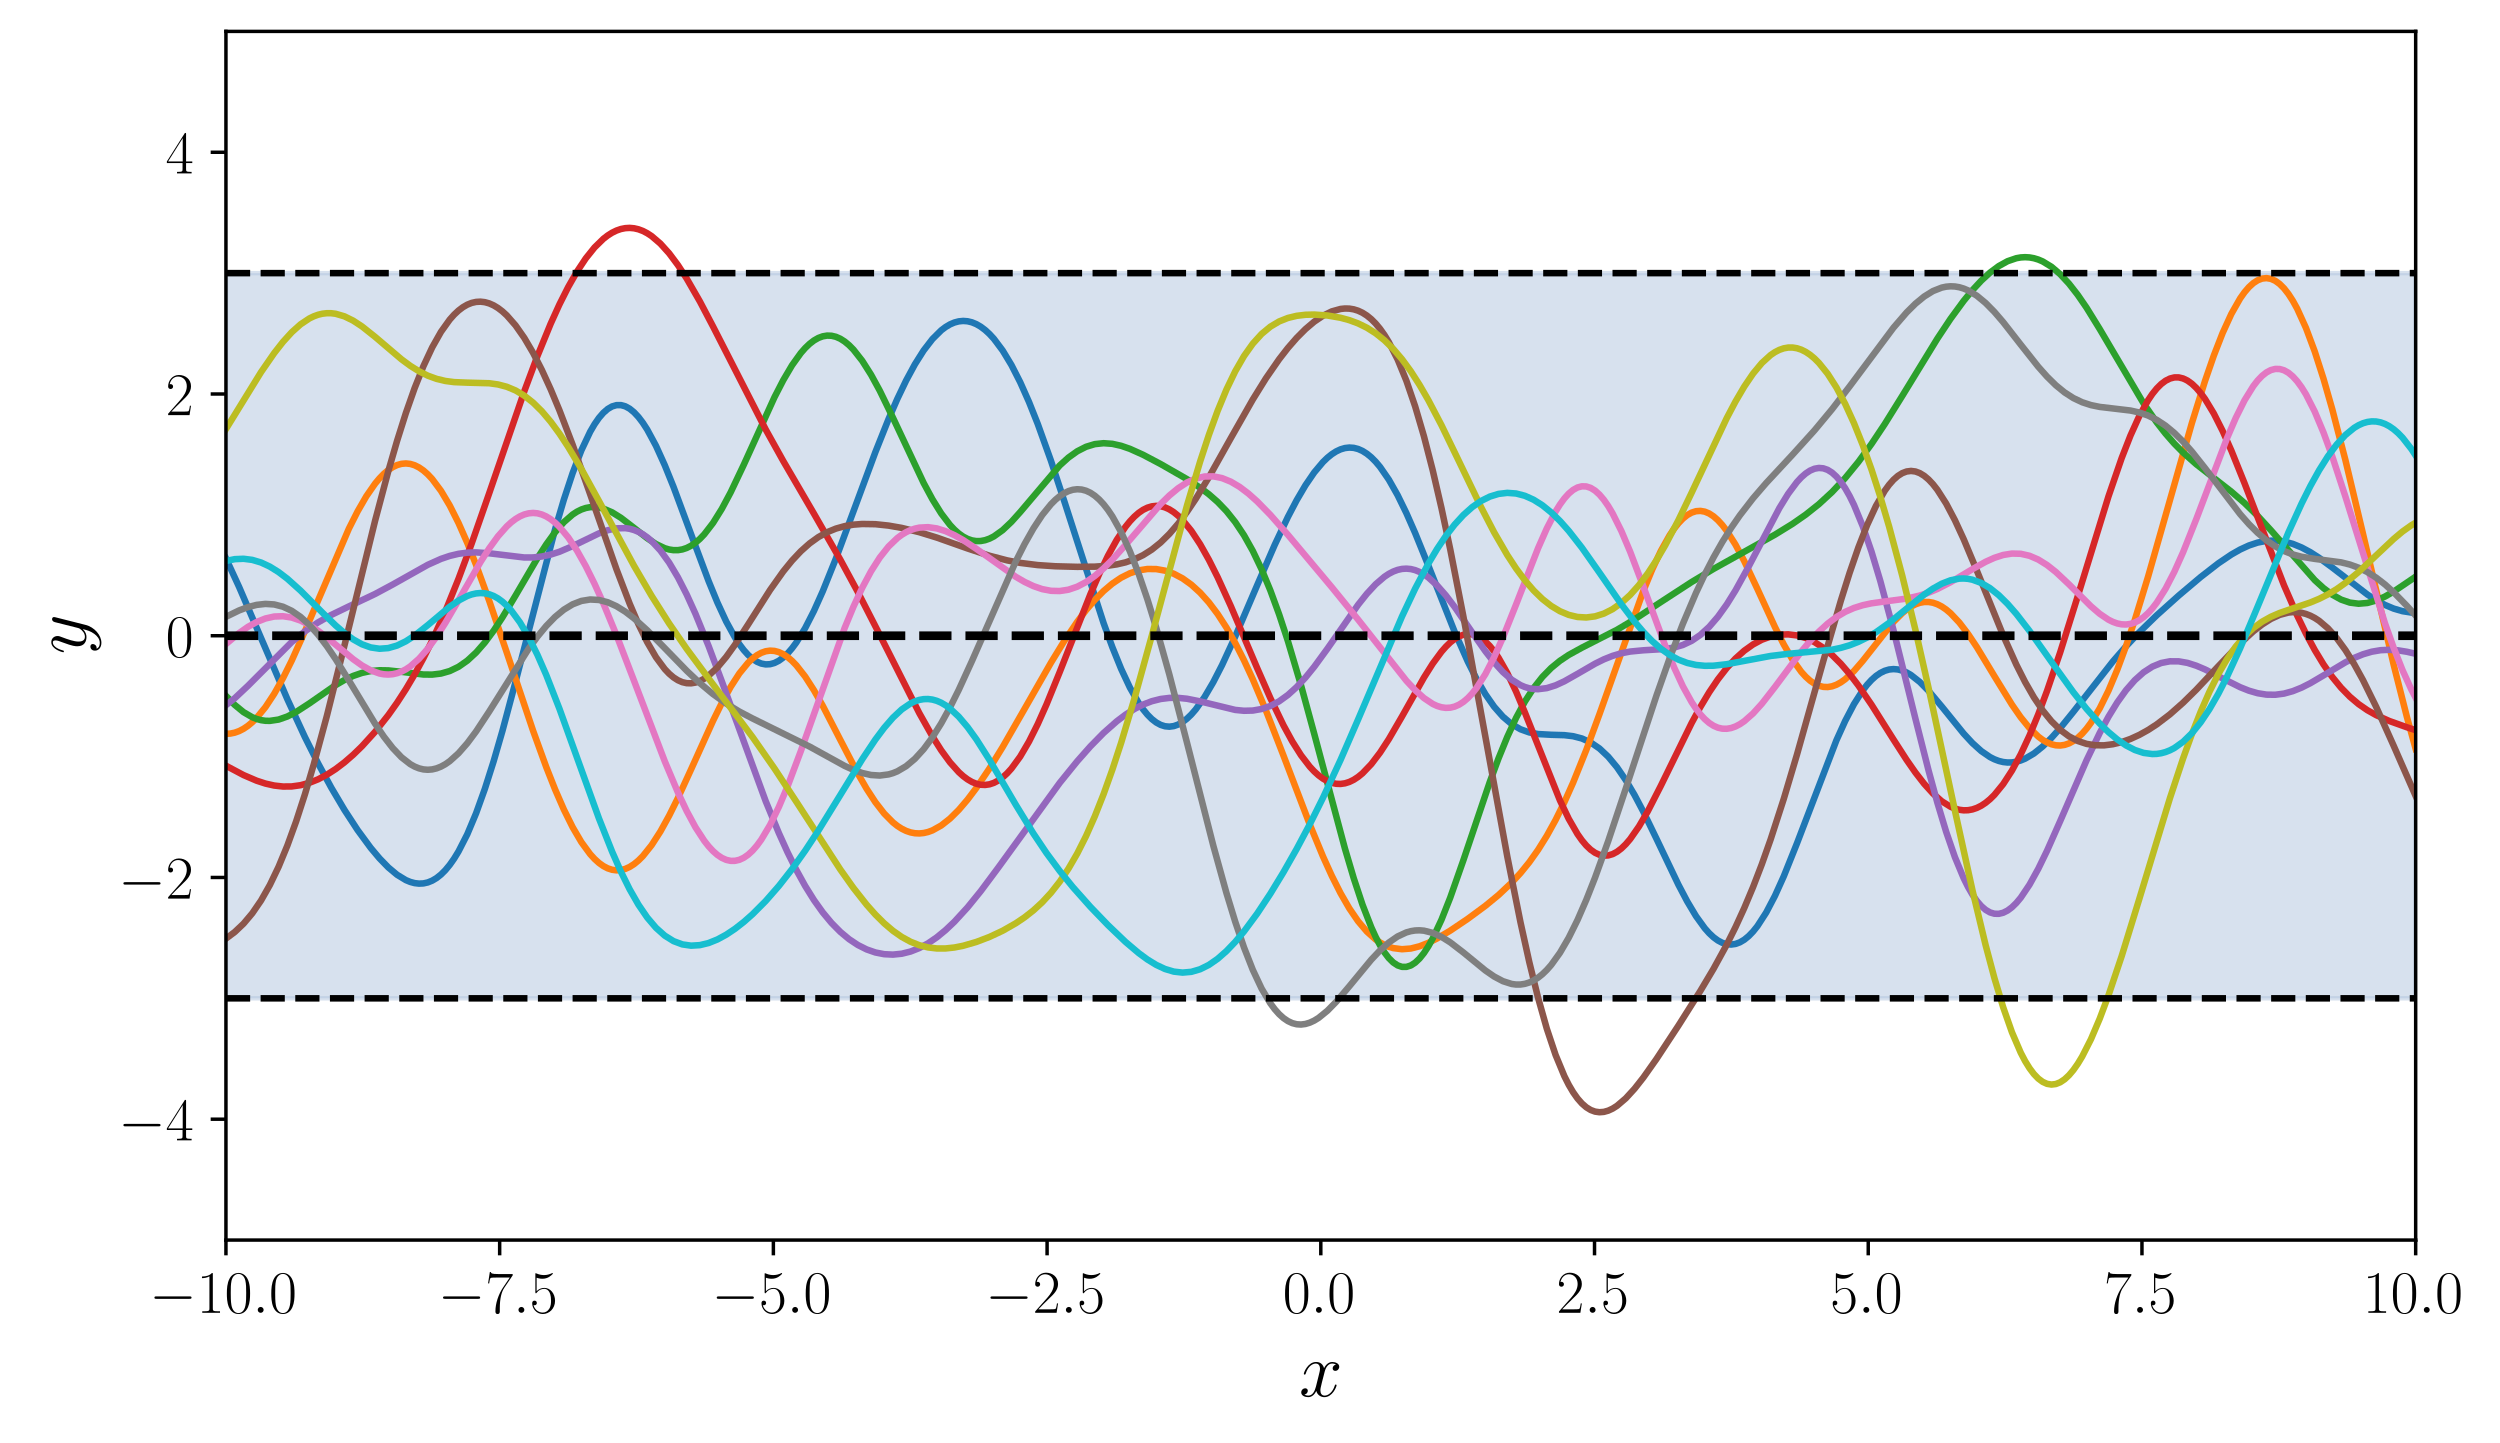 <?xml version="1.0" encoding="utf-8" standalone="no"?>
<!DOCTYPE svg PUBLIC "-//W3C//DTD SVG 1.1//EN"
  "http://www.w3.org/Graphics/SVG/1.1/DTD/svg11.dtd">
<!-- Created with matplotlib (https://matplotlib.org/) -->
<svg height="330.939pt" version="1.1" viewBox="0 0 573.358 330.939" width="573.358pt" xmlns="http://www.w3.org/2000/svg" xmlns:xlink="http://www.w3.org/1999/xlink">
 <defs>
  <style type="text/css">*{stroke-linecap:butt;stroke-linejoin:round;}</style>
 </defs>
 <g id="figure_1">
  <g id="patch_1">
   <path d="M 0 330.939 
L 573.358 330.939 
L 573.358 0 
L 0 0 
z
" style="fill:#ffffff;"/>
  </g>
  <g id="axes_1">
   <g id="patch_2">
    <path d="M 51.818 284.4 
L 554.018 284.4 
L 554.018 7.2 
L 51.818 7.2 
z
" style="fill:#ffffff;"/>
   </g>
   <g id="PolyCollection_1">
    <defs>
     <path d="M 51.818 -268.299 
L 51.818 -101.979 
L 52.825 -101.979 
L 53.831 -101.979 
L 54.837 -101.979 
L 55.844 -101.979 
L 56.85 -101.979 
L 57.857 -101.979 
L 58.863 -101.979 
L 59.869 -101.979 
L 60.876 -101.979 
L 61.882 -101.979 
L 62.889 -101.979 
L 63.895 -101.979 
L 64.901 -101.979 
L 65.908 -101.979 
L 66.914 -101.979 
L 67.921 -101.979 
L 68.927 -101.979 
L 69.934 -101.979 
L 70.94 -101.979 
L 71.946 -101.979 
L 72.953 -101.979 
L 73.959 -101.979 
L 74.966 -101.979 
L 75.972 -101.979 
L 76.978 -101.979 
L 77.985 -101.979 
L 78.991 -101.979 
L 79.998 -101.979 
L 81.004 -101.979 
L 82.01 -101.979 
L 83.017 -101.979 
L 84.023 -101.979 
L 85.03 -101.979 
L 86.036 -101.979 
L 87.043 -101.979 
L 88.049 -101.979 
L 89.055 -101.979 
L 90.062 -101.979 
L 91.068 -101.979 
L 92.075 -101.979 
L 93.081 -101.979 
L 94.087 -101.979 
L 95.094 -101.979 
L 96.1 -101.979 
L 97.107 -101.979 
L 98.113 -101.979 
L 99.119 -101.979 
L 100.126 -101.979 
L 101.132 -101.979 
L 102.139 -101.979 
L 103.145 -101.979 
L 104.152 -101.979 
L 105.158 -101.979 
L 106.164 -101.979 
L 107.171 -101.979 
L 108.177 -101.979 
L 109.184 -101.979 
L 110.19 -101.979 
L 111.196 -101.979 
L 112.203 -101.979 
L 113.209 -101.979 
L 114.216 -101.979 
L 115.222 -101.979 
L 116.229 -101.979 
L 117.235 -101.979 
L 118.241 -101.979 
L 119.248 -101.979 
L 120.254 -101.979 
L 121.261 -101.979 
L 122.267 -101.979 
L 123.273 -101.979 
L 124.28 -101.979 
L 125.286 -101.979 
L 126.293 -101.979 
L 127.299 -101.979 
L 128.305 -101.979 
L 129.312 -101.979 
L 130.318 -101.979 
L 131.325 -101.979 
L 132.331 -101.979 
L 133.338 -101.979 
L 134.344 -101.979 
L 135.35 -101.979 
L 136.357 -101.979 
L 137.363 -101.979 
L 138.37 -101.979 
L 139.376 -101.979 
L 140.382 -101.979 
L 141.389 -101.979 
L 142.395 -101.979 
L 143.402 -101.979 
L 144.408 -101.979 
L 145.414 -101.979 
L 146.421 -101.979 
L 147.427 -101.979 
L 148.434 -101.979 
L 149.44 -101.979 
L 150.447 -101.979 
L 151.453 -101.979 
L 152.459 -101.979 
L 153.466 -101.979 
L 154.472 -101.979 
L 155.479 -101.979 
L 156.485 -101.979 
L 157.491 -101.979 
L 158.498 -101.979 
L 159.504 -101.979 
L 160.511 -101.979 
L 161.517 -101.979 
L 162.523 -101.979 
L 163.53 -101.979 
L 164.536 -101.979 
L 165.543 -101.979 
L 166.549 -101.979 
L 167.556 -101.979 
L 168.562 -101.979 
L 169.568 -101.979 
L 170.575 -101.979 
L 171.581 -101.979 
L 172.588 -101.979 
L 173.594 -101.979 
L 174.6 -101.979 
L 175.607 -101.979 
L 176.613 -101.979 
L 177.62 -101.979 
L 178.626 -101.979 
L 179.633 -101.979 
L 180.639 -101.979 
L 181.645 -101.979 
L 182.652 -101.979 
L 183.658 -101.979 
L 184.665 -101.979 
L 185.671 -101.979 
L 186.677 -101.979 
L 187.684 -101.979 
L 188.69 -101.979 
L 189.697 -101.979 
L 190.703 -101.979 
L 191.709 -101.979 
L 192.716 -101.979 
L 193.722 -101.979 
L 194.729 -101.979 
L 195.735 -101.979 
L 196.742 -101.979 
L 197.748 -101.979 
L 198.754 -101.979 
L 199.761 -101.979 
L 200.767 -101.979 
L 201.774 -101.979 
L 202.78 -101.979 
L 203.786 -101.979 
L 204.793 -101.979 
L 205.799 -101.979 
L 206.806 -101.979 
L 207.812 -101.979 
L 208.818 -101.979 
L 209.825 -101.979 
L 210.831 -101.979 
L 211.838 -101.979 
L 212.844 -101.979 
L 213.851 -101.979 
L 214.857 -101.979 
L 215.863 -101.979 
L 216.87 -101.979 
L 217.876 -101.979 
L 218.883 -101.979 
L 219.889 -101.979 
L 220.895 -101.979 
L 221.902 -101.979 
L 222.908 -101.979 
L 223.915 -101.979 
L 224.921 -101.979 
L 225.928 -101.979 
L 226.934 -101.979 
L 227.94 -101.979 
L 228.947 -101.979 
L 229.953 -101.979 
L 230.96 -101.979 
L 231.966 -101.979 
L 232.972 -101.979 
L 233.979 -101.979 
L 234.985 -101.979 
L 235.992 -101.979 
L 236.998 -101.979 
L 238.004 -101.979 
L 239.011 -101.979 
L 240.017 -101.979 
L 241.024 -101.979 
L 242.03 -101.979 
L 243.037 -101.979 
L 244.043 -101.979 
L 245.049 -101.979 
L 246.056 -101.979 
L 247.062 -101.979 
L 248.069 -101.979 
L 249.075 -101.979 
L 250.081 -101.979 
L 251.088 -101.979 
L 252.094 -101.979 
L 253.101 -101.979 
L 254.107 -101.979 
L 255.113 -101.979 
L 256.12 -101.979 
L 257.126 -101.979 
L 258.133 -101.979 
L 259.139 -101.979 
L 260.146 -101.979 
L 261.152 -101.979 
L 262.158 -101.979 
L 263.165 -101.979 
L 264.171 -101.979 
L 265.178 -101.979 
L 266.184 -101.979 
L 267.19 -101.979 
L 268.197 -101.979 
L 269.203 -101.979 
L 270.21 -101.979 
L 271.216 -101.979 
L 272.222 -101.979 
L 273.229 -101.979 
L 274.235 -101.979 
L 275.242 -101.979 
L 276.248 -101.979 
L 277.255 -101.979 
L 278.261 -101.979 
L 279.267 -101.979 
L 280.274 -101.979 
L 281.28 -101.979 
L 282.287 -101.979 
L 283.293 -101.979 
L 284.299 -101.979 
L 285.306 -101.979 
L 286.312 -101.979 
L 287.319 -101.979 
L 288.325 -101.979 
L 289.332 -101.979 
L 290.338 -101.979 
L 291.344 -101.979 
L 292.351 -101.979 
L 293.357 -101.979 
L 294.364 -101.979 
L 295.37 -101.979 
L 296.376 -101.979 
L 297.383 -101.979 
L 298.389 -101.979 
L 299.396 -101.979 
L 300.402 -101.979 
L 301.408 -101.979 
L 302.415 -101.979 
L 303.421 -101.979 
L 304.428 -101.979 
L 305.434 -101.979 
L 306.441 -101.979 
L 307.447 -101.979 
L 308.453 -101.979 
L 309.46 -101.979 
L 310.466 -101.979 
L 311.473 -101.979 
L 312.479 -101.979 
L 313.485 -101.979 
L 314.492 -101.979 
L 315.498 -101.979 
L 316.505 -101.979 
L 317.511 -101.979 
L 318.517 -101.979 
L 319.524 -101.979 
L 320.53 -101.979 
L 321.537 -101.979 
L 322.543 -101.979 
L 323.55 -101.979 
L 324.556 -101.979 
L 325.562 -101.979 
L 326.569 -101.979 
L 327.575 -101.979 
L 328.582 -101.979 
L 329.588 -101.979 
L 330.594 -101.979 
L 331.601 -101.979 
L 332.607 -101.979 
L 333.614 -101.979 
L 334.62 -101.979 
L 335.627 -101.979 
L 336.633 -101.979 
L 337.639 -101.979 
L 338.646 -101.979 
L 339.652 -101.979 
L 340.659 -101.979 
L 341.665 -101.979 
L 342.671 -101.979 
L 343.678 -101.979 
L 344.684 -101.979 
L 345.691 -101.979 
L 346.697 -101.979 
L 347.703 -101.979 
L 348.71 -101.979 
L 349.716 -101.979 
L 350.723 -101.979 
L 351.729 -101.979 
L 352.736 -101.979 
L 353.742 -101.979 
L 354.748 -101.979 
L 355.755 -101.979 
L 356.761 -101.979 
L 357.768 -101.979 
L 358.774 -101.979 
L 359.78 -101.979 
L 360.787 -101.979 
L 361.793 -101.979 
L 362.8 -101.979 
L 363.806 -101.979 
L 364.812 -101.979 
L 365.819 -101.979 
L 366.825 -101.979 
L 367.832 -101.979 
L 368.838 -101.979 
L 369.845 -101.979 
L 370.851 -101.979 
L 371.857 -101.979 
L 372.864 -101.979 
L 373.87 -101.979 
L 374.877 -101.979 
L 375.883 -101.979 
L 376.889 -101.979 
L 377.896 -101.979 
L 378.902 -101.979 
L 379.909 -101.979 
L 380.915 -101.979 
L 381.921 -101.979 
L 382.928 -101.979 
L 383.934 -101.979 
L 384.941 -101.979 
L 385.947 -101.979 
L 386.954 -101.979 
L 387.96 -101.979 
L 388.966 -101.979 
L 389.973 -101.979 
L 390.979 -101.979 
L 391.986 -101.979 
L 392.992 -101.979 
L 393.998 -101.979 
L 395.005 -101.979 
L 396.011 -101.979 
L 397.018 -101.979 
L 398.024 -101.979 
L 399.031 -101.979 
L 400.037 -101.979 
L 401.043 -101.979 
L 402.05 -101.979 
L 403.056 -101.979 
L 404.063 -101.979 
L 405.069 -101.979 
L 406.075 -101.979 
L 407.082 -101.979 
L 408.088 -101.979 
L 409.095 -101.979 
L 410.101 -101.979 
L 411.107 -101.979 
L 412.114 -101.979 
L 413.12 -101.979 
L 414.127 -101.979 
L 415.133 -101.979 
L 416.14 -101.979 
L 417.146 -101.979 
L 418.152 -101.979 
L 419.159 -101.979 
L 420.165 -101.979 
L 421.172 -101.979 
L 422.178 -101.979 
L 423.184 -101.979 
L 424.191 -101.979 
L 425.197 -101.979 
L 426.204 -101.979 
L 427.21 -101.979 
L 428.216 -101.979 
L 429.223 -101.979 
L 430.229 -101.979 
L 431.236 -101.979 
L 432.242 -101.979 
L 433.249 -101.979 
L 434.255 -101.979 
L 435.261 -101.979 
L 436.268 -101.979 
L 437.274 -101.979 
L 438.281 -101.979 
L 439.287 -101.979 
L 440.293 -101.979 
L 441.3 -101.979 
L 442.306 -101.979 
L 443.313 -101.979 
L 444.319 -101.979 
L 445.326 -101.979 
L 446.332 -101.979 
L 447.338 -101.979 
L 448.345 -101.979 
L 449.351 -101.979 
L 450.358 -101.979 
L 451.364 -101.979 
L 452.37 -101.979 
L 453.377 -101.979 
L 454.383 -101.979 
L 455.39 -101.979 
L 456.396 -101.979 
L 457.402 -101.979 
L 458.409 -101.979 
L 459.415 -101.979 
L 460.422 -101.979 
L 461.428 -101.979 
L 462.435 -101.979 
L 463.441 -101.979 
L 464.447 -101.979 
L 465.454 -101.979 
L 466.46 -101.979 
L 467.467 -101.979 
L 468.473 -101.979 
L 469.479 -101.979 
L 470.486 -101.979 
L 471.492 -101.979 
L 472.499 -101.979 
L 473.505 -101.979 
L 474.511 -101.979 
L 475.518 -101.979 
L 476.524 -101.979 
L 477.531 -101.979 
L 478.537 -101.979 
L 479.544 -101.979 
L 480.55 -101.979 
L 481.556 -101.979 
L 482.563 -101.979 
L 483.569 -101.979 
L 484.576 -101.979 
L 485.582 -101.979 
L 486.588 -101.979 
L 487.595 -101.979 
L 488.601 -101.979 
L 489.608 -101.979 
L 490.614 -101.979 
L 491.62 -101.979 
L 492.627 -101.979 
L 493.633 -101.979 
L 494.64 -101.979 
L 495.646 -101.979 
L 496.653 -101.979 
L 497.659 -101.979 
L 498.665 -101.979 
L 499.672 -101.979 
L 500.678 -101.979 
L 501.685 -101.979 
L 502.691 -101.979 
L 503.697 -101.979 
L 504.704 -101.979 
L 505.71 -101.979 
L 506.717 -101.979 
L 507.723 -101.979 
L 508.73 -101.979 
L 509.736 -101.979 
L 510.742 -101.979 
L 511.749 -101.979 
L 512.755 -101.979 
L 513.762 -101.979 
L 514.768 -101.979 
L 515.774 -101.979 
L 516.781 -101.979 
L 517.787 -101.979 
L 518.794 -101.979 
L 519.8 -101.979 
L 520.806 -101.979 
L 521.813 -101.979 
L 522.819 -101.979 
L 523.826 -101.979 
L 524.832 -101.979 
L 525.839 -101.979 
L 526.845 -101.979 
L 527.851 -101.979 
L 528.858 -101.979 
L 529.864 -101.979 
L 530.871 -101.979 
L 531.877 -101.979 
L 532.883 -101.979 
L 533.89 -101.979 
L 534.896 -101.979 
L 535.903 -101.979 
L 536.909 -101.979 
L 537.915 -101.979 
L 538.922 -101.979 
L 539.928 -101.979 
L 540.935 -101.979 
L 541.941 -101.979 
L 542.948 -101.979 
L 543.954 -101.979 
L 544.96 -101.979 
L 545.967 -101.979 
L 546.973 -101.979 
L 547.98 -101.979 
L 548.986 -101.979 
L 549.992 -101.979 
L 550.999 -101.979 
L 552.005 -101.979 
L 553.012 -101.979 
L 554.018 -101.979 
L 554.018 -268.299 
L 554.018 -268.299 
L 553.012 -268.299 
L 552.005 -268.299 
L 550.999 -268.299 
L 549.992 -268.299 
L 548.986 -268.299 
L 547.98 -268.299 
L 546.973 -268.299 
L 545.967 -268.299 
L 544.96 -268.299 
L 543.954 -268.299 
L 542.948 -268.299 
L 541.941 -268.299 
L 540.935 -268.299 
L 539.928 -268.299 
L 538.922 -268.299 
L 537.915 -268.299 
L 536.909 -268.299 
L 535.903 -268.299 
L 534.896 -268.299 
L 533.89 -268.299 
L 532.883 -268.299 
L 531.877 -268.299 
L 530.871 -268.299 
L 529.864 -268.299 
L 528.858 -268.299 
L 527.851 -268.299 
L 526.845 -268.299 
L 525.839 -268.299 
L 524.832 -268.299 
L 523.826 -268.299 
L 522.819 -268.299 
L 521.813 -268.299 
L 520.806 -268.299 
L 519.8 -268.299 
L 518.794 -268.299 
L 517.787 -268.299 
L 516.781 -268.299 
L 515.774 -268.299 
L 514.768 -268.299 
L 513.762 -268.299 
L 512.755 -268.299 
L 511.749 -268.299 
L 510.742 -268.299 
L 509.736 -268.299 
L 508.73 -268.299 
L 507.723 -268.299 
L 506.717 -268.299 
L 505.71 -268.299 
L 504.704 -268.299 
L 503.697 -268.299 
L 502.691 -268.299 
L 501.685 -268.299 
L 500.678 -268.299 
L 499.672 -268.299 
L 498.665 -268.299 
L 497.659 -268.299 
L 496.653 -268.299 
L 495.646 -268.299 
L 494.64 -268.299 
L 493.633 -268.299 
L 492.627 -268.299 
L 491.62 -268.299 
L 490.614 -268.299 
L 489.608 -268.299 
L 488.601 -268.299 
L 487.595 -268.299 
L 486.588 -268.299 
L 485.582 -268.299 
L 484.576 -268.299 
L 483.569 -268.299 
L 482.563 -268.299 
L 481.556 -268.299 
L 480.55 -268.299 
L 479.544 -268.299 
L 478.537 -268.299 
L 477.531 -268.299 
L 476.524 -268.299 
L 475.518 -268.299 
L 474.511 -268.299 
L 473.505 -268.299 
L 472.499 -268.299 
L 471.492 -268.299 
L 470.486 -268.299 
L 469.479 -268.299 
L 468.473 -268.299 
L 467.467 -268.299 
L 466.46 -268.299 
L 465.454 -268.299 
L 464.447 -268.299 
L 463.441 -268.299 
L 462.435 -268.299 
L 461.428 -268.299 
L 460.422 -268.299 
L 459.415 -268.299 
L 458.409 -268.299 
L 457.402 -268.299 
L 456.396 -268.299 
L 455.39 -268.299 
L 454.383 -268.299 
L 453.377 -268.299 
L 452.37 -268.299 
L 451.364 -268.299 
L 450.358 -268.299 
L 449.351 -268.299 
L 448.345 -268.299 
L 447.338 -268.299 
L 446.332 -268.299 
L 445.326 -268.299 
L 444.319 -268.299 
L 443.313 -268.299 
L 442.306 -268.299 
L 441.3 -268.299 
L 440.293 -268.299 
L 439.287 -268.299 
L 438.281 -268.299 
L 437.274 -268.299 
L 436.268 -268.299 
L 435.261 -268.299 
L 434.255 -268.299 
L 433.249 -268.299 
L 432.242 -268.299 
L 431.236 -268.299 
L 430.229 -268.299 
L 429.223 -268.299 
L 428.216 -268.299 
L 427.21 -268.299 
L 426.204 -268.299 
L 425.197 -268.299 
L 424.191 -268.299 
L 423.184 -268.299 
L 422.178 -268.299 
L 421.172 -268.299 
L 420.165 -268.299 
L 419.159 -268.299 
L 418.152 -268.299 
L 417.146 -268.299 
L 416.14 -268.299 
L 415.133 -268.299 
L 414.127 -268.299 
L 413.12 -268.299 
L 412.114 -268.299 
L 411.107 -268.299 
L 410.101 -268.299 
L 409.095 -268.299 
L 408.088 -268.299 
L 407.082 -268.299 
L 406.075 -268.299 
L 405.069 -268.299 
L 404.063 -268.299 
L 403.056 -268.299 
L 402.05 -268.299 
L 401.043 -268.299 
L 400.037 -268.299 
L 399.031 -268.299 
L 398.024 -268.299 
L 397.018 -268.299 
L 396.011 -268.299 
L 395.005 -268.299 
L 393.998 -268.299 
L 392.992 -268.299 
L 391.986 -268.299 
L 390.979 -268.299 
L 389.973 -268.299 
L 388.966 -268.299 
L 387.96 -268.299 
L 386.954 -268.299 
L 385.947 -268.299 
L 384.941 -268.299 
L 383.934 -268.299 
L 382.928 -268.299 
L 381.921 -268.299 
L 380.915 -268.299 
L 379.909 -268.299 
L 378.902 -268.299 
L 377.896 -268.299 
L 376.889 -268.299 
L 375.883 -268.299 
L 374.877 -268.299 
L 373.87 -268.299 
L 372.864 -268.299 
L 371.857 -268.299 
L 370.851 -268.299 
L 369.845 -268.299 
L 368.838 -268.299 
L 367.832 -268.299 
L 366.825 -268.299 
L 365.819 -268.299 
L 364.812 -268.299 
L 363.806 -268.299 
L 362.8 -268.299 
L 361.793 -268.299 
L 360.787 -268.299 
L 359.78 -268.299 
L 358.774 -268.299 
L 357.768 -268.299 
L 356.761 -268.299 
L 355.755 -268.299 
L 354.748 -268.299 
L 353.742 -268.299 
L 352.736 -268.299 
L 351.729 -268.299 
L 350.723 -268.299 
L 349.716 -268.299 
L 348.71 -268.299 
L 347.703 -268.299 
L 346.697 -268.299 
L 345.691 -268.299 
L 344.684 -268.299 
L 343.678 -268.299 
L 342.671 -268.299 
L 341.665 -268.299 
L 340.659 -268.299 
L 339.652 -268.299 
L 338.646 -268.299 
L 337.639 -268.299 
L 336.633 -268.299 
L 335.627 -268.299 
L 334.62 -268.299 
L 333.614 -268.299 
L 332.607 -268.299 
L 331.601 -268.299 
L 330.594 -268.299 
L 329.588 -268.299 
L 328.582 -268.299 
L 327.575 -268.299 
L 326.569 -268.299 
L 325.562 -268.299 
L 324.556 -268.299 
L 323.55 -268.299 
L 322.543 -268.299 
L 321.537 -268.299 
L 320.53 -268.299 
L 319.524 -268.299 
L 318.517 -268.299 
L 317.511 -268.299 
L 316.505 -268.299 
L 315.498 -268.299 
L 314.492 -268.299 
L 313.485 -268.299 
L 312.479 -268.299 
L 311.473 -268.299 
L 310.466 -268.299 
L 309.46 -268.299 
L 308.453 -268.299 
L 307.447 -268.299 
L 306.441 -268.299 
L 305.434 -268.299 
L 304.428 -268.299 
L 303.421 -268.299 
L 302.415 -268.299 
L 301.408 -268.299 
L 300.402 -268.299 
L 299.396 -268.299 
L 298.389 -268.299 
L 297.383 -268.299 
L 296.376 -268.299 
L 295.37 -268.299 
L 294.364 -268.299 
L 293.357 -268.299 
L 292.351 -268.299 
L 291.344 -268.299 
L 290.338 -268.299 
L 289.332 -268.299 
L 288.325 -268.299 
L 287.319 -268.299 
L 286.312 -268.299 
L 285.306 -268.299 
L 284.299 -268.299 
L 283.293 -268.299 
L 282.287 -268.299 
L 281.28 -268.299 
L 280.274 -268.299 
L 279.267 -268.299 
L 278.261 -268.299 
L 277.255 -268.299 
L 276.248 -268.299 
L 275.242 -268.299 
L 274.235 -268.299 
L 273.229 -268.299 
L 272.222 -268.299 
L 271.216 -268.299 
L 270.21 -268.299 
L 269.203 -268.299 
L 268.197 -268.299 
L 267.19 -268.299 
L 266.184 -268.299 
L 265.178 -268.299 
L 264.171 -268.299 
L 263.165 -268.299 
L 262.158 -268.299 
L 261.152 -268.299 
L 260.146 -268.299 
L 259.139 -268.299 
L 258.133 -268.299 
L 257.126 -268.299 
L 256.12 -268.299 
L 255.113 -268.299 
L 254.107 -268.299 
L 253.101 -268.299 
L 252.094 -268.299 
L 251.088 -268.299 
L 250.081 -268.299 
L 249.075 -268.299 
L 248.069 -268.299 
L 247.062 -268.299 
L 246.056 -268.299 
L 245.049 -268.299 
L 244.043 -268.299 
L 243.037 -268.299 
L 242.03 -268.299 
L 241.024 -268.299 
L 240.017 -268.299 
L 239.011 -268.299 
L 238.004 -268.299 
L 236.998 -268.299 
L 235.992 -268.299 
L 234.985 -268.299 
L 233.979 -268.299 
L 232.972 -268.299 
L 231.966 -268.299 
L 230.96 -268.299 
L 229.953 -268.299 
L 228.947 -268.299 
L 227.94 -268.299 
L 226.934 -268.299 
L 225.928 -268.299 
L 224.921 -268.299 
L 223.915 -268.299 
L 222.908 -268.299 
L 221.902 -268.299 
L 220.895 -268.299 
L 219.889 -268.299 
L 218.883 -268.299 
L 217.876 -268.299 
L 216.87 -268.299 
L 215.863 -268.299 
L 214.857 -268.299 
L 213.851 -268.299 
L 212.844 -268.299 
L 211.838 -268.299 
L 210.831 -268.299 
L 209.825 -268.299 
L 208.818 -268.299 
L 207.812 -268.299 
L 206.806 -268.299 
L 205.799 -268.299 
L 204.793 -268.299 
L 203.786 -268.299 
L 202.78 -268.299 
L 201.774 -268.299 
L 200.767 -268.299 
L 199.761 -268.299 
L 198.754 -268.299 
L 197.748 -268.299 
L 196.742 -268.299 
L 195.735 -268.299 
L 194.729 -268.299 
L 193.722 -268.299 
L 192.716 -268.299 
L 191.709 -268.299 
L 190.703 -268.299 
L 189.697 -268.299 
L 188.69 -268.299 
L 187.684 -268.299 
L 186.677 -268.299 
L 185.671 -268.299 
L 184.665 -268.299 
L 183.658 -268.299 
L 182.652 -268.299 
L 181.645 -268.299 
L 180.639 -268.299 
L 179.633 -268.299 
L 178.626 -268.299 
L 177.62 -268.299 
L 176.613 -268.299 
L 175.607 -268.299 
L 174.6 -268.299 
L 173.594 -268.299 
L 172.588 -268.299 
L 171.581 -268.299 
L 170.575 -268.299 
L 169.568 -268.299 
L 168.562 -268.299 
L 167.556 -268.299 
L 166.549 -268.299 
L 165.543 -268.299 
L 164.536 -268.299 
L 163.53 -268.299 
L 162.523 -268.299 
L 161.517 -268.299 
L 160.511 -268.299 
L 159.504 -268.299 
L 158.498 -268.299 
L 157.491 -268.299 
L 156.485 -268.299 
L 155.479 -268.299 
L 154.472 -268.299 
L 153.466 -268.299 
L 152.459 -268.299 
L 151.453 -268.299 
L 150.447 -268.299 
L 149.44 -268.299 
L 148.434 -268.299 
L 147.427 -268.299 
L 146.421 -268.299 
L 145.414 -268.299 
L 144.408 -268.299 
L 143.402 -268.299 
L 142.395 -268.299 
L 141.389 -268.299 
L 140.382 -268.299 
L 139.376 -268.299 
L 138.37 -268.299 
L 137.363 -268.299 
L 136.357 -268.299 
L 135.35 -268.299 
L 134.344 -268.299 
L 133.338 -268.299 
L 132.331 -268.299 
L 131.325 -268.299 
L 130.318 -268.299 
L 129.312 -268.299 
L 128.305 -268.299 
L 127.299 -268.299 
L 126.293 -268.299 
L 125.286 -268.299 
L 124.28 -268.299 
L 123.273 -268.299 
L 122.267 -268.299 
L 121.261 -268.299 
L 120.254 -268.299 
L 119.248 -268.299 
L 118.241 -268.299 
L 117.235 -268.299 
L 116.229 -268.299 
L 115.222 -268.299 
L 114.216 -268.299 
L 113.209 -268.299 
L 112.203 -268.299 
L 111.196 -268.299 
L 110.19 -268.299 
L 109.184 -268.299 
L 108.177 -268.299 
L 107.171 -268.299 
L 106.164 -268.299 
L 105.158 -268.299 
L 104.152 -268.299 
L 103.145 -268.299 
L 102.139 -268.299 
L 101.132 -268.299 
L 100.126 -268.299 
L 99.119 -268.299 
L 98.113 -268.299 
L 97.107 -268.299 
L 96.1 -268.299 
L 95.094 -268.299 
L 94.087 -268.299 
L 93.081 -268.299 
L 92.075 -268.299 
L 91.068 -268.299 
L 90.062 -268.299 
L 89.055 -268.299 
L 88.049 -268.299 
L 87.043 -268.299 
L 86.036 -268.299 
L 85.03 -268.299 
L 84.023 -268.299 
L 83.017 -268.299 
L 82.01 -268.299 
L 81.004 -268.299 
L 79.998 -268.299 
L 78.991 -268.299 
L 77.985 -268.299 
L 76.978 -268.299 
L 75.972 -268.299 
L 74.966 -268.299 
L 73.959 -268.299 
L 72.953 -268.299 
L 71.946 -268.299 
L 70.94 -268.299 
L 69.934 -268.299 
L 68.927 -268.299 
L 67.921 -268.299 
L 66.914 -268.299 
L 65.908 -268.299 
L 64.901 -268.299 
L 63.895 -268.299 
L 62.889 -268.299 
L 61.882 -268.299 
L 60.876 -268.299 
L 59.869 -268.299 
L 58.863 -268.299 
L 57.857 -268.299 
L 56.85 -268.299 
L 55.844 -268.299 
L 54.837 -268.299 
L 53.831 -268.299 
L 52.825 -268.299 
L 51.818 -268.299 
z
" id="m6a72343784" style="stroke:#b0c4de;stroke-opacity:0.5;"/>
    </defs>
    <g clip-path="url(#p59134accd3)">
     <use style="fill:#b0c4de;fill-opacity:0.5;stroke:#b0c4de;stroke-opacity:0.5;" x="0" xlink:href="#m6a72343784" y="330.939"/>
    </g>
   </g>
   <g id="matplotlib.axis_1">
    <g id="xtick_1">
     <g id="line2d_1">
      <defs>
       <path d="M 0 0 
L 0 3.5 
" id="md65fa48486" style="stroke:#000000;stroke-width:0.8;"/>
      </defs>
      <g>
       <use style="stroke:#000000;stroke-width:0.8;" x="51.818" xlink:href="#md65fa48486" y="284.4"/>
      </g>
     </g>
     <g id="text_1">
      <!-- $\mathdefault{−10.0}$ -->
      <g transform="translate(34.254 301.086)scale(0.14 -0.14)">
       <defs>
        <path d="M 65.906 23 
C 67.594 23 69.406 23 69.406 25 
C 69.406 27 67.594 27 65.906 27 
L 11.797 27 
C 10.094 27 8.297 27 8.297 25 
C 8.297 23 10.094 23 11.797 23 
z
" id="CMSY10-0"/>
        <path d="M 26.594 63.406 
C 26.594 65.5 26.5 65.5 25.094 65.5 
C 21.203 61.188 15.297 59.797 9.703 59.797 
C 9.406 59.797 8.906 59.797 8.797 59.5 
C 8.703 59.297 8.703 59.094 8.703 57 
C 11.797 57 17 57.594 21 59.984 
L 21 7.203 
C 21 3.688 20.797 2.5 12.203 2.5 
L 9.203 2.5 
L 9.203 0 
C 14 0 19 0 23.797 0 
C 28.594 0 33.594 0 38.406 0 
L 38.406 2.5 
L 35.406 2.5 
C 26.797 2.5 26.594 3.594 26.594 7.156 
z
" id="CMR17-49"/>
        <path d="M 42 31.641 
C 42 37.75 41.906 48.125 37.703 56.109 
C 34 63.109 28.094 65.594 22.906 65.594 
C 18.094 65.594 12 63.406 8.203 56.203 
C 4.203 48.719 3.797 39.438 3.797 31.641 
C 3.797 25.953 3.906 17.281 7 9.672 
C 11.297 -0.609 19 -2 22.906 -2 
C 27.5 -2 34.5 -0.109 38.594 9.375 
C 41.594 16.281 42 24.359 42 31.641 
z
M 22.906 -0.406 
C 16.5 -0.406 12.703 5.078 11.297 12.688 
C 10.203 18.562 10.203 27.156 10.203 32.75 
C 10.203 40.438 10.203 46.828 11.5 52.922 
C 13.406 61.391 19 64 22.906 64 
C 27 64 32.297 61.297 34.203 53.125 
C 35.5 47.438 35.594 40.734 35.594 32.75 
C 35.594 26.25 35.594 18.266 34.406 12.375 
C 32.297 1.484 26.406 -0.406 22.906 -0.406 
z
" id="CMR17-48"/>
        <path d="M 18.406 4.797 
C 18.406 7.688 16 9.672 13.594 9.672 
C 10.703 9.672 8.703 7.281 8.703 4.891 
C 8.703 2 11.094 0 13.5 0 
C 16.406 0 18.406 2.391 18.406 4.797 
z
" id="CMMI12-58"/>
       </defs>
       <use transform="scale(0.996)" xlink:href="#CMSY10-0"/>
       <use transform="translate(77.487 0)scale(0.996)" xlink:href="#CMR17-49"/>
       <use transform="translate(123.178 0)scale(0.996)" xlink:href="#CMR17-48"/>
       <use transform="translate(168.868 0)scale(0.996)" xlink:href="#CMMI12-58"/>
       <use transform="translate(195.966 0)scale(0.996)" xlink:href="#CMR17-48"/>
      </g>
     </g>
    </g>
    <g id="xtick_2">
     <g id="line2d_2">
      <g>
       <use style="stroke:#000000;stroke-width:0.8;" x="114.593" xlink:href="#md65fa48486" y="284.4"/>
      </g>
     </g>
     <g id="text_2">
      <!-- $\mathdefault{−7.5}$ -->
      <g transform="translate(100.444 301.086)scale(0.14 -0.14)">
       <defs>
        <path d="M 45.094 61.578 
L 45.094 63.766 
L 21.594 63.766 
C 9.906 63.766 9.703 65.078 9.297 67 
L 7.5 67 
L 4.594 48.344 
L 6.406 48.344 
C 6.703 50.234 7.406 55.312 8.594 57.203 
C 9.203 58 16.594 58 18.297 58 
L 40.297 58 
L 29.203 41.578 
C 21.797 30.531 16.703 15.609 16.703 2.578 
C 16.703 1.391 16.703 -2 20.297 -2 
C 23.906 -2 23.906 1.391 23.906 2.672 
L 23.906 7.266 
C 23.906 23.562 26.703 34.312 31.297 41.188 
z
" id="CMR17-55"/>
        <path d="M 11.406 57.688 
C 12.406 57.281 16.5 56 20.703 56 
C 30 56 35.094 61.109 38 64.062 
C 38 64.953 38 65.5 37.406 65.5 
C 37.297 65.5 37.094 65.5 36.297 65.047 
C 32.797 63.406 28.703 62.078 23.703 62.078 
C 20.703 62.078 16.203 62.484 11.297 64.672 
C 10.203 65.172 10 65.172 9.906 65.172 
C 9.406 65.172 9.297 65.062 9.297 63.078 
L 9.297 34.422 
C 9.297 32.641 9.297 32.141 10.297 32.141 
C 10.797 32.141 11 32.344 11.5 33.031 
C 14.703 37.516 19.094 39.406 24.094 39.406 
C 27.594 39.406 35.094 37.219 35.094 20.141 
C 35.094 16.953 35.094 11.172 32.094 6.578 
C 29.594 2.484 25.703 0.391 21.406 0.391 
C 14.797 0.391 8.094 5 6.297 12.719 
C 6.703 12.609 7.5 12.422 7.906 12.422 
C 9.203 12.422 11.703 13.125 11.703 16.219 
C 11.703 18.906 9.797 20 7.906 20 
C 5.594 20 4.094 18.594 4.094 15.797 
C 4.094 7.094 11 -2 21.594 -2 
C 31.906 -2 41.703 6.875 41.703 19.75 
C 41.703 31.719 33.906 41 24.203 41 
C 19.094 41 14.797 39.109 11.406 35.531 
z
" id="CMR17-53"/>
       </defs>
       <use transform="scale(0.996)" xlink:href="#CMSY10-0"/>
       <use transform="translate(77.487 0)scale(0.996)" xlink:href="#CMR17-55"/>
       <use transform="translate(123.178 0)scale(0.996)" xlink:href="#CMMI12-58"/>
       <use transform="translate(150.275 0)scale(0.996)" xlink:href="#CMR17-53"/>
      </g>
     </g>
    </g>
    <g id="xtick_3">
     <g id="line2d_3">
      <g>
       <use style="stroke:#000000;stroke-width:0.8;" x="177.368" xlink:href="#md65fa48486" y="284.4"/>
      </g>
     </g>
     <g id="text_3">
      <!-- $\mathdefault{−5.0}$ -->
      <g transform="translate(163.219 301.086)scale(0.14 -0.14)">
       <use transform="scale(0.996)" xlink:href="#CMSY10-0"/>
       <use transform="translate(77.487 0)scale(0.996)" xlink:href="#CMR17-53"/>
       <use transform="translate(123.178 0)scale(0.996)" xlink:href="#CMMI12-58"/>
       <use transform="translate(150.275 0)scale(0.996)" xlink:href="#CMR17-48"/>
      </g>
     </g>
    </g>
    <g id="xtick_4">
     <g id="line2d_4">
      <g>
       <use style="stroke:#000000;stroke-width:0.8;" x="240.143" xlink:href="#md65fa48486" y="284.4"/>
      </g>
     </g>
     <g id="text_4">
      <!-- $\mathdefault{−2.5}$ -->
      <g transform="translate(225.994 301.086)scale(0.14 -0.14)">
       <defs>
        <path d="M 41.703 15.453 
L 39.906 15.453 
C 38.906 8.375 38.094 7.172 37.703 6.562 
C 37.203 5.766 30 5.766 28.594 5.766 
L 9.406 5.766 
C 13 9.672 20 16.75 28.5 24.953 
C 34.594 30.734 41.703 37.531 41.703 47.422 
C 41.703 59.219 32.297 66 21.797 66 
C 10.797 66 4.094 56.312 4.094 47.344 
C 4.094 43.438 7 42.938 8.203 42.938 
C 9.203 42.938 12.203 43.547 12.203 47.031 
C 12.203 50.109 9.594 51 8.203 51 
C 7.594 51 7 50.906 6.594 50.703 
C 8.5 59.219 14.297 63.406 20.406 63.406 
C 29.094 63.406 34.797 56.516 34.797 47.422 
C 34.797 38.734 29.703 31.25 24 24.75 
L 4.094 2.281 
L 4.094 0 
L 39.297 0 
z
" id="CMR17-50"/>
       </defs>
       <use transform="scale(0.996)" xlink:href="#CMSY10-0"/>
       <use transform="translate(77.487 0)scale(0.996)" xlink:href="#CMR17-50"/>
       <use transform="translate(123.178 0)scale(0.996)" xlink:href="#CMMI12-58"/>
       <use transform="translate(150.275 0)scale(0.996)" xlink:href="#CMR17-53"/>
      </g>
     </g>
    </g>
    <g id="xtick_5">
     <g id="line2d_5">
      <g>
       <use style="stroke:#000000;stroke-width:0.8;" x="302.918" xlink:href="#md65fa48486" y="284.4"/>
      </g>
     </g>
     <g id="text_5">
      <!-- $\mathdefault{0.0}$ -->
      <g transform="translate(294.193 301.086)scale(0.14 -0.14)">
       <use transform="scale(0.996)" xlink:href="#CMR17-48"/>
       <use transform="translate(45.69 0)scale(0.996)" xlink:href="#CMMI12-58"/>
       <use transform="translate(72.788 0)scale(0.996)" xlink:href="#CMR17-48"/>
      </g>
     </g>
    </g>
    <g id="xtick_6">
     <g id="line2d_6">
      <g>
       <use style="stroke:#000000;stroke-width:0.8;" x="365.693" xlink:href="#md65fa48486" y="284.4"/>
      </g>
     </g>
     <g id="text_6">
      <!-- $\mathdefault{2.5}$ -->
      <g transform="translate(356.968 301.086)scale(0.14 -0.14)">
       <use transform="scale(0.996)" xlink:href="#CMR17-50"/>
       <use transform="translate(45.69 0)scale(0.996)" xlink:href="#CMMI12-58"/>
       <use transform="translate(72.788 0)scale(0.996)" xlink:href="#CMR17-53"/>
      </g>
     </g>
    </g>
    <g id="xtick_7">
     <g id="line2d_7">
      <g>
       <use style="stroke:#000000;stroke-width:0.8;" x="428.468" xlink:href="#md65fa48486" y="284.4"/>
      </g>
     </g>
     <g id="text_7">
      <!-- $\mathdefault{5.0}$ -->
      <g transform="translate(419.743 301.086)scale(0.14 -0.14)">
       <use transform="scale(0.996)" xlink:href="#CMR17-53"/>
       <use transform="translate(45.69 0)scale(0.996)" xlink:href="#CMMI12-58"/>
       <use transform="translate(72.788 0)scale(0.996)" xlink:href="#CMR17-48"/>
      </g>
     </g>
    </g>
    <g id="xtick_8">
     <g id="line2d_8">
      <g>
       <use style="stroke:#000000;stroke-width:0.8;" x="491.243" xlink:href="#md65fa48486" y="284.4"/>
      </g>
     </g>
     <g id="text_8">
      <!-- $\mathdefault{7.5}$ -->
      <g transform="translate(482.518 301.086)scale(0.14 -0.14)">
       <use transform="scale(0.996)" xlink:href="#CMR17-55"/>
       <use transform="translate(45.69 0)scale(0.996)" xlink:href="#CMMI12-58"/>
       <use transform="translate(72.788 0)scale(0.996)" xlink:href="#CMR17-53"/>
      </g>
     </g>
    </g>
    <g id="xtick_9">
     <g id="line2d_9">
      <g>
       <use style="stroke:#000000;stroke-width:0.8;" x="554.018" xlink:href="#md65fa48486" y="284.4"/>
      </g>
     </g>
     <g id="text_9">
      <!-- $\mathdefault{10.0}$ -->
      <g transform="translate(541.879 301.086)scale(0.14 -0.14)">
       <use transform="scale(0.996)" xlink:href="#CMR17-49"/>
       <use transform="translate(45.69 0)scale(0.996)" xlink:href="#CMR17-48"/>
       <use transform="translate(91.381 0)scale(0.996)" xlink:href="#CMMI12-58"/>
       <use transform="translate(118.478 0)scale(0.996)" xlink:href="#CMR17-48"/>
      </g>
     </g>
    </g>
    <g id="text_10">
     <!-- $x$ -->
     <g transform="translate(297.929 320.251)scale(0.18 -0.18)">
      <defs>
       <path d="M 47.406 40.719 
C 44.203 40.109 43 37.719 43 35.828 
C 43 33.422 44.906 32.625 46.297 32.625 
C 49.297 32.625 51.406 35.219 51.406 37.922 
C 51.406 42.109 46.594 44 42.406 44 
C 36.297 44 32.906 38.016 32 36.125 
C 29.703 44 23.5 44 21.703 44 
C 11.5 44 6.094 30.938 6.094 28.734 
C 6.094 28.344 6.5 27.844 7.203 27.844 
C 8 27.844 8.203 28.438 8.406 28.844 
C 11.797 39.922 18.5 42.016 21.406 42.016 
C 25.906 42.016 26.797 37.812 26.797 35.422 
C 26.797 33.234 26.203 30.938 25 26.141 
L 21.594 12.469 
C 20.094 6.484 17.203 1 11.906 1 
C 11.406 1 8.906 1 6.797 2.297 
C 10.406 3 11.203 5.984 11.203 7.188 
C 11.203 9.188 9.703 10.375 7.797 10.375 
C 5.406 10.375 2.797 8.281 2.797 5.094 
C 2.797 0.891 7.5 -1 11.797 -1 
C 16.594 -1 20 2.797 22.094 6.891 
C 23.703 1 28.703 -1 32.406 -1 
C 42.594 -1 48 12.078 48 14.266 
C 48 14.766 47.594 15.172 47 15.172 
C 46.094 15.172 46 14.672 45.703 13.875 
C 43 5.094 37.203 1 32.703 1 
C 29.203 1 27.297 3.594 27.297 7.688 
C 27.297 9.875 27.703 11.469 29.297 18.062 
L 32.797 31.625 
C 34.297 37.625 37.703 42.016 42.297 42.016 
C 42.5 42.016 45.297 42.016 47.406 40.719 
z
" id="CMMI12-120"/>
      </defs>
      <use transform="scale(0.996)" xlink:href="#CMMI12-120"/>
     </g>
    </g>
   </g>
   <g id="matplotlib.axis_2">
    <g id="ytick_1">
     <g id="line2d_10">
      <defs>
       <path d="M 0 0 
L -3.5 0 
" id="m85f97e4d79" style="stroke:#000000;stroke-width:0.8;"/>
      </defs>
      <g>
       <use style="stroke:#000000;stroke-width:0.8;" x="51.818" xlink:href="#m85f97e4d79" y="256.68"/>
      </g>
     </g>
     <g id="text_11">
      <!-- $\mathdefault{−4}$ -->
      <g transform="translate(27.141 261.523)scale(0.14 -0.14)">
       <defs>
        <path d="M 33.594 64.406 
C 33.594 66.5 33.5 66.5 31.703 66.5 
L 2 19.594 
L 2 17 
L 27.797 17 
L 27.797 7.141 
C 27.797 3.5 27.594 2.5 20.594 2.5 
L 18.703 2.5 
L 18.703 0 
C 21.906 0 27.297 0 30.703 0 
C 34.094 0 39.5 0 42.703 0 
L 42.703 2.5 
L 40.797 2.5 
C 33.797 2.5 33.594 3.5 33.594 7.141 
L 33.594 17 
L 43.797 17 
L 43.797 19.594 
L 33.594 19.594 
z
M 28.094 57.859 
L 28.094 19.594 
L 4 19.594 
z
" id="CMR17-52"/>
       </defs>
       <use transform="scale(0.996)" xlink:href="#CMSY10-0"/>
       <use transform="translate(77.487 0)scale(0.996)" xlink:href="#CMR17-52"/>
      </g>
     </g>
    </g>
    <g id="ytick_2">
     <g id="line2d_11">
      <g>
       <use style="stroke:#000000;stroke-width:0.8;" x="51.818" xlink:href="#m85f97e4d79" y="201.24"/>
      </g>
     </g>
     <g id="text_12">
      <!-- $\mathdefault{−2}$ -->
      <g transform="translate(27.141 206.083)scale(0.14 -0.14)">
       <use transform="scale(0.996)" xlink:href="#CMSY10-0"/>
       <use transform="translate(77.487 0)scale(0.996)" xlink:href="#CMR17-50"/>
      </g>
     </g>
    </g>
    <g id="ytick_3">
     <g id="line2d_12">
      <g>
       <use style="stroke:#000000;stroke-width:0.8;" x="51.818" xlink:href="#m85f97e4d79" y="145.8"/>
      </g>
     </g>
     <g id="text_13">
      <!-- $\mathdefault{0}$ -->
      <g transform="translate(37.99 150.643)scale(0.14 -0.14)">
       <use transform="scale(0.996)" xlink:href="#CMR17-48"/>
      </g>
     </g>
    </g>
    <g id="ytick_4">
     <g id="line2d_13">
      <g>
       <use style="stroke:#000000;stroke-width:0.8;" x="51.818" xlink:href="#m85f97e4d79" y="90.36"/>
      </g>
     </g>
     <g id="text_14">
      <!-- $\mathdefault{2}$ -->
      <g transform="translate(37.99 95.203)scale(0.14 -0.14)">
       <use transform="scale(0.996)" xlink:href="#CMR17-50"/>
      </g>
     </g>
    </g>
    <g id="ytick_5">
     <g id="line2d_14">
      <g>
       <use style="stroke:#000000;stroke-width:0.8;" x="51.818" xlink:href="#m85f97e4d79" y="34.92"/>
      </g>
     </g>
     <g id="text_15">
      <!-- $\mathdefault{4}$ -->
      <g transform="translate(37.99 39.763)scale(0.14 -0.14)">
       <use transform="scale(0.996)" xlink:href="#CMR17-52"/>
      </g>
     </g>
    </g>
    <g id="text_16">
     <!-- $y$ -->
     <g transform="translate(19.653 150.081)rotate(-90)scale(0.18 -0.18)">
      <defs>
       <path d="M 26.297 -10.938 
C 23.594 -14.672 19.703 -18 14.797 -18 
C 13.594 -18 8.797 -18 7.297 -13.891 
C 7.594 -13.984 8.094 -13.984 8.297 -13.984 
C 11.297 -13.984 13.297 -11.391 13.297 -9.094 
C 13.297 -6.797 11.406 -6 9.906 -6 
C 8.297 -6 4.797 -7.156 4.797 -11.859 
C 4.797 -16.734 9.094 -20.094 14.797 -20.094 
C 24.797 -20.094 34.906 -10.938 37.703 0.094 
L 47.5 38.828 
C 47.594 39.328 47.797 39.938 47.797 40.531 
C 47.797 42.016 46.594 43.016 45.094 43.016 
C 44.203 43.016 42.094 42.609 41.297 39.609 
L 33.906 10.281 
C 33.406 8.484 33.406 8.281 32.594 7.188 
C 30.594 4.391 27.297 1 22.5 1 
C 16.906 1 16.406 6.484 16.406 9.188 
C 16.406 14.875 19.094 22.547 21.797 29.734 
C 22.906 32.625 23.5 34.031 23.5 36.016 
C 23.5 40.219 20.5 44 15.594 44 
C 6.406 44 2.703 29.531 2.703 28.734 
C 2.703 28.344 3.094 27.844 3.797 27.844 
C 4.703 27.844 4.797 28.234 5.203 29.641 
C 7.594 38.016 11.406 42.016 15.297 42.016 
C 16.203 42.016 17.906 42.016 17.906 38.719 
C 17.906 36.125 16.797 33.234 15.297 29.438 
C 10.406 16.359 10.406 13.078 10.406 10.672 
C 10.406 1.203 17.203 -1 22.203 -1 
C 25.094 -1 28.703 -0.094 32.203 3.594 
L 32.297 3.5 
C 30.797 -2.297 29.797 -6.125 26.297 -10.938 
z
" id="CMMI12-121"/>
      </defs>
      <use transform="scale(0.996)" xlink:href="#CMMI12-121"/>
     </g>
    </g>
   </g>
   <g id="line2d_15">
    <path clip-path="url(#p59134accd3)" d="M 51.818 128.061 
L 54.837 134.612 
L 59.869 146.329 
L 65.908 160.36 
L 69.934 169.054 
L 72.953 175.075 
L 75.972 180.637 
L 78.991 185.737 
L 82.01 190.364 
L 85.03 194.47 
L 87.043 196.867 
L 89.055 198.939 
L 91.068 200.623 
L 93.081 201.848 
L 94.087 202.264 
L 95.094 202.536 
L 96.1 202.652 
L 97.107 202.603 
L 98.113 202.379 
L 99.119 201.971 
L 100.126 201.371 
L 101.132 200.572 
L 102.139 199.566 
L 103.145 198.35 
L 104.152 196.918 
L 105.158 195.27 
L 107.171 191.323 
L 109.184 186.526 
L 111.196 180.926 
L 113.209 174.599 
L 115.222 167.651 
L 118.241 156.352 
L 127.299 121.418 
L 129.312 114.603 
L 131.325 108.507 
L 133.338 103.272 
L 135.35 99.02 
L 136.357 97.292 
L 137.363 95.842 
L 138.37 94.676 
L 139.376 93.798 
L 140.382 93.211 
L 141.389 92.915 
L 142.395 92.907 
L 143.402 93.182 
L 144.408 93.735 
L 145.414 94.557 
L 146.421 95.636 
L 147.427 96.96 
L 148.434 98.516 
L 150.447 102.251 
L 152.459 106.695 
L 154.472 111.679 
L 158.498 122.531 
L 162.523 133.294 
L 164.536 138.186 
L 166.549 142.536 
L 168.562 146.206 
L 169.568 147.751 
L 170.575 149.087 
L 171.581 150.205 
L 172.588 151.097 
L 173.594 151.758 
L 174.6 152.185 
L 175.607 152.376 
L 176.613 152.33 
L 177.62 152.05 
L 178.626 151.54 
L 179.633 150.805 
L 180.639 149.851 
L 181.645 148.689 
L 182.652 147.326 
L 184.665 144.044 
L 186.677 140.103 
L 188.69 135.612 
L 191.709 128.099 
L 195.735 117.262 
L 200.767 103.673 
L 203.786 96.103 
L 205.799 91.478 
L 207.812 87.275 
L 209.825 83.553 
L 211.838 80.365 
L 213.851 77.755 
L 215.863 75.756 
L 216.87 74.997 
L 217.876 74.399 
L 218.883 73.967 
L 219.889 73.702 
L 220.895 73.606 
L 221.902 73.679 
L 222.908 73.923 
L 223.915 74.338 
L 224.921 74.924 
L 225.928 75.68 
L 226.934 76.605 
L 227.94 77.699 
L 229.953 80.385 
L 231.966 83.716 
L 233.979 87.664 
L 235.992 92.188 
L 238.004 97.238 
L 241.024 105.649 
L 244.043 114.808 
L 253.101 142.911 
L 255.113 148.433 
L 257.126 153.401 
L 259.139 157.699 
L 261.152 161.227 
L 262.158 162.678 
L 263.165 163.91 
L 264.171 164.918 
L 265.178 165.698 
L 266.184 166.247 
L 267.19 166.566 
L 268.197 166.657 
L 269.203 166.523 
L 270.21 166.168 
L 271.216 165.599 
L 272.222 164.824 
L 273.229 163.853 
L 274.235 162.695 
L 276.248 159.867 
L 278.261 156.439 
L 280.274 152.522 
L 283.293 145.978 
L 288.325 134.216 
L 292.351 124.955 
L 295.37 118.567 
L 297.383 114.723 
L 299.396 111.295 
L 301.408 108.352 
L 303.421 105.958 
L 304.428 104.986 
L 305.434 104.175 
L 306.441 103.529 
L 307.447 103.055 
L 308.453 102.758 
L 309.46 102.643 
L 310.466 102.713 
L 311.473 102.971 
L 312.479 103.418 
L 313.485 104.055 
L 314.492 104.88 
L 315.498 105.892 
L 316.505 107.086 
L 318.517 109.999 
L 320.53 113.557 
L 322.543 117.677 
L 324.556 122.252 
L 327.575 129.692 
L 333.614 144.902 
L 336.633 151.733 
L 338.646 155.734 
L 340.659 159.2 
L 342.671 162.082 
L 344.684 164.367 
L 346.697 166.074 
L 348.71 167.25 
L 350.723 167.974 
L 352.736 168.348 
L 355.755 168.515 
L 358.774 168.605 
L 360.787 168.844 
L 362.8 169.368 
L 364.812 170.279 
L 366.825 171.656 
L 368.838 173.548 
L 370.851 175.976 
L 372.864 178.924 
L 374.877 182.345 
L 376.889 186.159 
L 379.909 192.378 
L 384.941 202.913 
L 386.954 206.737 
L 388.966 210.11 
L 390.979 212.892 
L 391.986 214.023 
L 392.992 214.964 
L 393.998 215.703 
L 395.005 216.231 
L 396.011 216.541 
L 397.018 216.626 
L 398.024 216.485 
L 399.031 216.115 
L 400.037 215.518 
L 401.043 214.695 
L 402.05 213.652 
L 403.056 212.396 
L 405.069 209.278 
L 407.082 205.432 
L 409.095 200.973 
L 412.114 193.439 
L 421.172 169.781 
L 423.184 165.337 
L 425.197 161.488 
L 427.21 158.331 
L 428.216 157.036 
L 429.223 155.937 
L 430.229 155.039 
L 431.236 154.343 
L 432.242 153.848 
L 433.249 153.551 
L 434.255 153.449 
L 435.261 153.534 
L 436.268 153.797 
L 437.274 154.229 
L 438.281 154.817 
L 440.293 156.406 
L 442.306 158.442 
L 445.326 162.034 
L 450.358 168.251 
L 452.37 170.423 
L 454.383 172.245 
L 456.396 173.629 
L 457.402 174.138 
L 458.409 174.518 
L 459.415 174.764 
L 460.422 174.876 
L 461.428 174.853 
L 462.435 174.697 
L 463.441 174.409 
L 464.447 173.995 
L 466.46 172.812 
L 468.473 171.201 
L 470.486 169.232 
L 472.499 166.982 
L 475.518 163.255 
L 484.576 151.697 
L 487.595 148.222 
L 490.614 145.018 
L 494.64 141.105 
L 499.672 136.592 
L 504.704 132.344 
L 508.73 129.218 
L 511.749 127.177 
L 513.762 126.031 
L 515.774 125.105 
L 517.787 124.434 
L 519.8 124.048 
L 521.813 123.966 
L 523.826 124.196 
L 525.839 124.733 
L 527.851 125.558 
L 529.864 126.638 
L 531.877 127.933 
L 534.896 130.16 
L 542.948 136.353 
L 544.96 137.643 
L 546.973 138.731 
L 548.986 139.582 
L 550.999 140.171 
L 553.012 140.484 
L 554.018 140.537 
L 554.018 140.537 
" style="fill:none;stroke:#1f77b4;stroke-linecap:square;stroke-width:1.5;"/>
   </g>
   <g id="line2d_16">
    <path clip-path="url(#p59134accd3)" d="M 51.818 168.297 
L 52.825 168.239 
L 53.831 168.032 
L 54.837 167.67 
L 55.844 167.151 
L 56.85 166.472 
L 57.857 165.633 
L 58.863 164.635 
L 60.876 162.172 
L 62.889 159.117 
L 64.901 155.528 
L 66.914 151.479 
L 69.934 144.748 
L 79.998 121.274 
L 82.01 117.29 
L 84.023 113.802 
L 86.036 110.901 
L 87.043 109.693 
L 88.049 108.66 
L 89.055 107.806 
L 90.062 107.138 
L 91.068 106.66 
L 92.075 106.376 
L 93.081 106.287 
L 94.087 106.396 
L 95.094 106.702 
L 96.1 107.205 
L 97.107 107.901 
L 98.113 108.789 
L 99.119 109.865 
L 101.132 112.561 
L 103.145 115.939 
L 105.158 119.944 
L 107.171 124.503 
L 109.184 129.541 
L 112.203 137.806 
L 116.229 149.659 
L 122.267 167.617 
L 125.286 175.944 
L 127.299 181.033 
L 129.312 185.648 
L 131.325 189.709 
L 133.338 193.142 
L 135.35 195.89 
L 136.357 196.991 
L 137.363 197.903 
L 138.37 198.623 
L 139.376 199.148 
L 140.382 199.476 
L 141.389 199.607 
L 142.395 199.54 
L 143.402 199.278 
L 144.408 198.823 
L 145.414 198.18 
L 146.421 197.352 
L 147.427 196.346 
L 149.44 193.831 
L 151.453 190.707 
L 153.466 187.066 
L 155.479 183.015 
L 158.498 176.44 
L 163.53 165.31 
L 165.543 161.224 
L 167.556 157.559 
L 169.568 154.443 
L 171.581 151.986 
L 172.588 151.032 
L 173.594 150.273 
L 174.6 149.715 
L 175.607 149.363 
L 176.613 149.22 
L 177.62 149.284 
L 178.626 149.556 
L 179.633 150.03 
L 180.639 150.702 
L 181.645 151.563 
L 182.652 152.604 
L 184.665 155.175 
L 186.677 158.307 
L 188.69 161.865 
L 192.716 169.677 
L 196.742 177.41 
L 198.754 180.9 
L 200.767 183.984 
L 202.78 186.577 
L 204.793 188.615 
L 205.799 189.414 
L 206.806 190.062 
L 207.812 190.558 
L 208.818 190.902 
L 209.825 191.097 
L 210.831 191.144 
L 211.838 191.048 
L 212.844 190.812 
L 213.851 190.442 
L 215.863 189.322 
L 217.876 187.737 
L 219.889 185.739 
L 221.902 183.381 
L 223.915 180.712 
L 226.934 176.235 
L 229.953 171.322 
L 234.985 162.564 
L 241.024 151.994 
L 244.043 147.068 
L 247.062 142.598 
L 249.075 139.94 
L 251.088 137.58 
L 253.101 135.541 
L 255.113 133.839 
L 257.126 132.483 
L 259.139 131.475 
L 261.152 130.813 
L 263.165 130.494 
L 265.178 130.515 
L 267.19 130.876 
L 269.203 131.585 
L 271.216 132.651 
L 273.229 134.091 
L 275.242 135.922 
L 277.255 138.164 
L 279.267 140.833 
L 281.28 143.938 
L 283.293 147.478 
L 285.306 151.439 
L 287.319 155.791 
L 290.338 162.951 
L 294.364 173.311 
L 300.402 189.128 
L 303.421 196.432 
L 305.434 200.862 
L 307.447 204.849 
L 309.46 208.336 
L 311.473 211.278 
L 313.485 213.654 
L 315.498 215.46 
L 316.505 216.153 
L 317.511 216.711 
L 318.517 217.139 
L 319.524 217.442 
L 321.537 217.697 
L 323.55 217.538 
L 325.562 217.028 
L 327.575 216.237 
L 329.588 215.228 
L 332.607 213.432 
L 336.633 210.72 
L 340.659 207.746 
L 343.678 205.267 
L 346.697 202.424 
L 348.71 200.238 
L 350.723 197.756 
L 352.736 194.924 
L 354.748 191.701 
L 356.761 188.058 
L 358.774 183.982 
L 360.787 179.48 
L 363.806 171.993 
L 366.825 163.793 
L 376.889 135.518 
L 378.902 130.641 
L 380.915 126.345 
L 382.928 122.758 
L 383.934 121.266 
L 384.941 119.991 
L 385.947 118.944 
L 386.954 118.133 
L 387.96 117.564 
L 388.966 117.242 
L 389.973 117.169 
L 390.979 117.344 
L 391.986 117.763 
L 392.992 118.422 
L 393.998 119.31 
L 395.005 120.419 
L 396.011 121.733 
L 398.024 124.913 
L 400.037 128.694 
L 403.056 135.081 
L 407.082 143.825 
L 409.095 147.814 
L 411.107 151.288 
L 413.12 154.09 
L 414.127 155.203 
L 415.133 156.108 
L 416.14 156.799 
L 417.146 157.273 
L 418.152 157.53 
L 419.159 157.571 
L 420.165 157.406 
L 421.172 157.043 
L 422.178 156.493 
L 423.184 155.773 
L 425.197 153.894 
L 427.21 151.567 
L 434.255 142.634 
L 436.268 140.618 
L 437.274 139.798 
L 438.281 139.123 
L 439.287 138.603 
L 440.293 138.249 
L 441.3 138.067 
L 442.306 138.06 
L 443.313 138.231 
L 444.319 138.579 
L 445.326 139.099 
L 446.332 139.786 
L 447.338 140.634 
L 449.351 142.766 
L 451.364 145.4 
L 453.377 148.417 
L 457.402 155.069 
L 461.428 161.611 
L 463.441 164.503 
L 465.454 166.979 
L 467.467 168.935 
L 468.473 169.687 
L 469.479 170.276 
L 470.486 170.693 
L 471.492 170.93 
L 472.499 170.98 
L 473.505 170.837 
L 474.511 170.497 
L 475.518 169.956 
L 476.524 169.213 
L 477.531 168.266 
L 478.537 167.115 
L 479.544 165.761 
L 481.556 162.457 
L 483.569 158.387 
L 485.582 153.601 
L 487.595 148.167 
L 489.608 142.169 
L 492.627 132.329 
L 496.653 118.232 
L 502.691 97.031 
L 505.71 87.36 
L 507.723 81.548 
L 509.736 76.386 
L 511.749 71.984 
L 513.762 68.442 
L 514.768 67.022 
L 515.774 65.85 
L 516.781 64.932 
L 517.787 64.278 
L 518.794 63.893 
L 519.8 63.782 
L 520.806 63.949 
L 521.813 64.395 
L 522.819 65.123 
L 523.826 66.13 
L 524.832 67.414 
L 525.839 68.971 
L 526.845 70.796 
L 528.858 75.221 
L 530.871 80.612 
L 532.883 86.875 
L 534.896 93.895 
L 537.915 105.557 
L 541.941 122.463 
L 548.986 152.517 
L 552.005 164.423 
L 554.018 171.764 
L 554.018 171.764 
" style="fill:none;stroke:#ff7f0e;stroke-linecap:square;stroke-width:1.5;"/>
   </g>
   <g id="line2d_17">
    <path clip-path="url(#p59134accd3)" d="M 51.818 159.591 
L 53.831 161.664 
L 55.844 163.318 
L 57.857 164.492 
L 58.863 164.89 
L 59.869 165.161 
L 60.876 165.306 
L 61.882 165.328 
L 63.895 165.029 
L 65.908 164.322 
L 67.921 163.287 
L 70.94 161.324 
L 76.978 157.124 
L 78.991 155.959 
L 81.004 155.016 
L 83.017 154.326 
L 85.03 153.899 
L 87.043 153.72 
L 89.055 153.753 
L 92.075 154.076 
L 97.107 154.696 
L 99.119 154.716 
L 101.132 154.475 
L 103.145 153.898 
L 105.158 152.925 
L 107.171 151.517 
L 109.184 149.657 
L 111.196 147.356 
L 113.209 144.648 
L 115.222 141.597 
L 118.241 136.575 
L 123.273 127.983 
L 125.286 124.846 
L 127.299 122.069 
L 129.312 119.76 
L 131.325 118.002 
L 132.331 117.348 
L 133.338 116.848 
L 134.344 116.506 
L 135.35 116.318 
L 136.357 116.282 
L 137.363 116.391 
L 138.37 116.637 
L 140.382 117.496 
L 142.395 118.75 
L 145.414 121.069 
L 148.434 123.439 
L 150.447 124.772 
L 152.459 125.729 
L 153.466 126.023 
L 154.472 126.176 
L 155.479 126.174 
L 156.485 126.009 
L 157.491 125.673 
L 158.498 125.159 
L 159.504 124.467 
L 160.511 123.595 
L 161.517 122.546 
L 163.53 119.937 
L 165.543 116.704 
L 167.556 112.945 
L 170.575 106.596 
L 177.62 91.1 
L 179.633 87.195 
L 181.645 83.781 
L 183.658 80.972 
L 184.665 79.823 
L 185.671 78.859 
L 186.677 78.085 
L 187.684 77.51 
L 188.69 77.136 
L 189.697 76.966 
L 190.703 77.003 
L 191.709 77.243 
L 192.716 77.687 
L 193.722 78.328 
L 194.729 79.163 
L 195.735 80.183 
L 197.748 82.745 
L 199.761 85.923 
L 201.774 89.61 
L 204.793 95.808 
L 211.838 110.787 
L 213.851 114.518 
L 215.863 117.755 
L 217.876 120.393 
L 218.883 121.461 
L 219.889 122.354 
L 220.895 123.065 
L 221.902 123.593 
L 222.908 123.936 
L 223.915 124.097 
L 224.921 124.079 
L 225.928 123.888 
L 226.934 123.534 
L 227.94 123.023 
L 229.953 121.585 
L 231.966 119.683 
L 233.979 117.442 
L 243.037 106.748 
L 245.049 104.933 
L 247.062 103.495 
L 249.075 102.468 
L 251.088 101.858 
L 253.101 101.645 
L 255.113 101.791 
L 257.126 102.243 
L 259.139 102.938 
L 262.158 104.299 
L 266.184 106.426 
L 272.222 109.888 
L 275.242 111.85 
L 277.255 113.362 
L 279.267 115.124 
L 281.28 117.222 
L 283.293 119.741 
L 285.306 122.76 
L 287.319 126.347 
L 289.332 130.553 
L 291.344 135.405 
L 293.357 140.904 
L 295.37 147.02 
L 298.389 157.205 
L 301.408 168.285 
L 308.453 194.624 
L 310.466 201.406 
L 312.479 207.485 
L 314.492 212.671 
L 315.498 214.877 
L 316.505 216.801 
L 317.511 218.426 
L 318.517 219.742 
L 319.524 220.737 
L 320.53 221.405 
L 321.537 221.743 
L 322.543 221.75 
L 323.55 221.429 
L 324.556 220.786 
L 325.562 219.832 
L 326.569 218.578 
L 327.575 217.042 
L 328.582 215.241 
L 330.594 210.933 
L 332.607 205.85 
L 335.627 197.254 
L 341.665 179.363 
L 343.678 173.923 
L 345.691 168.987 
L 347.703 164.636 
L 349.716 160.907 
L 351.729 157.79 
L 353.742 155.243 
L 355.755 153.191 
L 357.768 151.543 
L 359.78 150.2 
L 362.8 148.539 
L 370.851 144.439 
L 374.877 142.037 
L 380.915 138.068 
L 387.96 133.485 
L 392.992 130.473 
L 400.037 126.549 
L 407.082 122.619 
L 411.107 120.137 
L 414.127 118.035 
L 417.146 115.633 
L 420.165 112.853 
L 423.184 109.633 
L 426.204 105.945 
L 429.223 101.804 
L 432.242 97.273 
L 436.268 90.805 
L 444.319 77.665 
L 447.338 73.119 
L 450.358 68.996 
L 452.37 66.545 
L 454.383 64.374 
L 456.396 62.52 
L 458.409 61.019 
L 460.422 59.907 
L 462.435 59.218 
L 463.441 59.041 
L 464.447 58.981 
L 465.454 59.041 
L 466.46 59.222 
L 467.467 59.526 
L 468.473 59.955 
L 470.486 61.183 
L 472.499 62.894 
L 474.511 65.062 
L 476.524 67.642 
L 478.537 70.573 
L 481.556 75.466 
L 491.62 92.534 
L 494.64 96.888 
L 496.653 99.455 
L 498.665 101.748 
L 500.678 103.79 
L 503.697 106.469 
L 507.723 109.621 
L 511.749 112.76 
L 514.768 115.369 
L 517.787 118.314 
L 520.806 121.598 
L 530.871 133.047 
L 532.883 134.884 
L 534.896 136.391 
L 536.909 137.51 
L 538.922 138.204 
L 540.935 138.46 
L 542.948 138.287 
L 544.96 137.721 
L 546.973 136.822 
L 548.986 135.664 
L 553.012 132.94 
L 554.018 132.246 
L 554.018 132.246 
" style="fill:none;stroke:#2ca02c;stroke-linecap:square;stroke-width:1.5;"/>
   </g>
   <g id="line2d_18">
    <path clip-path="url(#p59134accd3)" d="M 51.818 175.614 
L 55.844 177.752 
L 58.863 179.05 
L 60.876 179.706 
L 62.889 180.159 
L 64.901 180.385 
L 66.914 180.363 
L 68.927 180.083 
L 70.94 179.539 
L 72.953 178.734 
L 74.966 177.676 
L 76.978 176.376 
L 78.991 174.846 
L 81.004 173.1 
L 83.017 171.144 
L 86.036 167.821 
L 89.055 164.007 
L 91.068 161.166 
L 93.081 158.058 
L 95.094 154.661 
L 97.107 150.948 
L 99.119 146.903 
L 102.139 140.194 
L 105.158 132.739 
L 108.177 124.63 
L 112.203 113.097 
L 120.254 89.705 
L 123.273 81.612 
L 126.293 74.239 
L 128.305 69.809 
L 130.318 65.815 
L 132.331 62.289 
L 134.344 59.259 
L 136.357 56.749 
L 138.37 54.779 
L 139.376 54.002 
L 140.382 53.367 
L 141.389 52.874 
L 142.395 52.526 
L 143.402 52.323 
L 144.408 52.265 
L 145.414 52.354 
L 146.421 52.587 
L 147.427 52.965 
L 148.434 53.485 
L 149.44 54.145 
L 151.453 55.869 
L 153.466 58.103 
L 155.479 60.798 
L 157.491 63.893 
L 160.511 69.139 
L 163.53 74.882 
L 175.607 98.499 
L 179.633 105.733 
L 186.677 117.812 
L 192.716 128.347 
L 196.742 135.784 
L 201.774 145.604 
L 210.831 163.541 
L 213.851 168.902 
L 215.863 172.079 
L 217.876 174.837 
L 219.889 177.087 
L 220.895 177.995 
L 221.902 178.747 
L 222.908 179.333 
L 223.915 179.745 
L 224.921 179.977 
L 225.928 180.023 
L 226.934 179.88 
L 227.94 179.543 
L 228.947 179.013 
L 229.953 178.288 
L 230.96 177.371 
L 231.966 176.266 
L 233.979 173.508 
L 235.992 170.076 
L 238.004 166.053 
L 240.017 161.543 
L 243.037 154.134 
L 250.081 136.267 
L 252.094 131.639 
L 254.107 127.453 
L 256.12 123.814 
L 258.133 120.806 
L 259.139 119.56 
L 260.146 118.495 
L 261.152 117.615 
L 262.158 116.926 
L 263.165 116.428 
L 264.171 116.124 
L 265.178 116.014 
L 266.184 116.096 
L 267.19 116.368 
L 268.197 116.828 
L 269.203 117.47 
L 270.21 118.291 
L 271.216 119.282 
L 273.229 121.752 
L 275.242 124.815 
L 277.255 128.394 
L 279.267 132.406 
L 282.287 139.032 
L 288.325 153.229 
L 291.344 160.1 
L 294.364 166.362 
L 296.376 170.042 
L 298.389 173.227 
L 300.402 175.845 
L 301.408 176.921 
L 302.415 177.833 
L 303.421 178.576 
L 304.428 179.146 
L 305.434 179.54 
L 306.441 179.756 
L 307.447 179.792 
L 308.453 179.65 
L 309.46 179.332 
L 310.466 178.84 
L 311.473 178.179 
L 312.479 177.356 
L 314.492 175.253 
L 316.505 172.608 
L 318.517 169.521 
L 321.537 164.328 
L 326.569 155.4 
L 328.582 152.202 
L 330.594 149.464 
L 331.601 148.315 
L 332.607 147.336 
L 333.614 146.543 
L 334.62 145.95 
L 335.627 145.569 
L 336.633 145.411 
L 337.639 145.483 
L 338.646 145.79 
L 339.652 146.336 
L 340.659 147.118 
L 341.665 148.135 
L 342.671 149.38 
L 343.678 150.844 
L 345.691 154.381 
L 347.703 158.616 
L 349.716 163.384 
L 357.768 183.575 
L 359.78 187.796 
L 361.793 191.291 
L 362.8 192.72 
L 363.806 193.919 
L 364.812 194.875 
L 365.819 195.582 
L 366.825 196.037 
L 367.832 196.237 
L 368.838 196.186 
L 369.845 195.888 
L 370.851 195.352 
L 371.857 194.588 
L 372.864 193.61 
L 373.87 192.432 
L 375.883 189.548 
L 377.896 186.09 
L 380.915 180.189 
L 387.96 165.823 
L 389.973 162.133 
L 391.986 158.778 
L 393.998 155.8 
L 396.011 153.216 
L 398.024 151.029 
L 400.037 149.229 
L 402.05 147.798 
L 404.063 146.719 
L 406.075 145.979 
L 408.088 145.568 
L 410.101 145.485 
L 412.114 145.733 
L 414.127 146.321 
L 416.14 147.26 
L 418.152 148.556 
L 420.165 150.213 
L 422.178 152.223 
L 424.191 154.566 
L 426.204 157.208 
L 429.223 161.623 
L 434.255 169.599 
L 437.274 174.283 
L 439.287 177.171 
L 441.3 179.766 
L 443.313 181.985 
L 445.326 183.757 
L 447.338 185.017 
L 448.345 185.439 
L 449.351 185.716 
L 450.358 185.842 
L 451.364 185.815 
L 452.37 185.631 
L 453.377 185.289 
L 454.383 184.785 
L 455.39 184.119 
L 456.396 183.291 
L 457.402 182.299 
L 459.415 179.832 
L 461.428 176.727 
L 463.441 173.002 
L 465.454 168.686 
L 467.467 163.817 
L 469.479 158.445 
L 472.499 149.584 
L 476.524 136.717 
L 483.569 113.835 
L 486.588 105.062 
L 488.601 99.907 
L 490.614 95.457 
L 492.627 91.822 
L 493.633 90.339 
L 494.64 89.091 
L 495.646 88.085 
L 496.653 87.327 
L 497.659 86.818 
L 498.665 86.562 
L 499.672 86.556 
L 500.678 86.798 
L 501.685 87.284 
L 502.691 88.007 
L 503.697 88.959 
L 504.704 90.13 
L 505.71 91.509 
L 507.723 94.836 
L 509.736 98.825 
L 511.749 103.349 
L 514.768 110.835 
L 523.826 134.246 
L 526.845 141.168 
L 528.858 145.325 
L 530.871 149.07 
L 532.883 152.385 
L 534.896 155.266 
L 536.909 157.725 
L 538.922 159.788 
L 540.935 161.49 
L 542.948 162.88 
L 544.96 164.011 
L 547.98 165.355 
L 552.005 166.795 
L 554.018 167.478 
L 554.018 167.478 
" style="fill:none;stroke:#d62728;stroke-linecap:square;stroke-width:1.5;"/>
   </g>
   <g id="line2d_19">
    <path clip-path="url(#p59134accd3)" d="M 51.818 161.728 
L 53.831 160.137 
L 56.85 157.301 
L 66.914 147.232 
L 69.934 144.788 
L 72.953 142.74 
L 75.972 141.033 
L 79.998 139.083 
L 86.036 136.218 
L 90.062 134.057 
L 98.113 129.534 
L 101.132 128.178 
L 103.145 127.493 
L 105.158 127.014 
L 107.171 126.748 
L 109.184 126.683 
L 112.203 126.891 
L 120.254 127.857 
L 122.267 127.843 
L 124.28 127.627 
L 126.293 127.191 
L 128.305 126.542 
L 131.325 125.243 
L 137.363 122.326 
L 139.376 121.601 
L 141.389 121.169 
L 143.402 121.127 
L 144.408 121.278 
L 145.414 121.557 
L 146.421 121.971 
L 147.427 122.527 
L 148.434 123.23 
L 149.44 124.084 
L 151.453 126.254 
L 153.466 129.037 
L 155.479 132.416 
L 157.491 136.35 
L 159.504 140.78 
L 162.523 148.192 
L 165.543 156.26 
L 175.607 183.747 
L 178.626 191.06 
L 180.639 195.5 
L 182.652 199.552 
L 184.665 203.196 
L 186.677 206.426 
L 188.69 209.247 
L 190.703 211.67 
L 192.716 213.712 
L 194.729 215.392 
L 196.742 216.73 
L 198.754 217.742 
L 200.767 218.442 
L 202.78 218.837 
L 204.793 218.933 
L 206.806 218.731 
L 208.818 218.232 
L 210.831 217.435 
L 212.844 216.343 
L 214.857 214.964 
L 216.87 213.309 
L 218.883 211.397 
L 221.902 208.101 
L 224.921 204.385 
L 228.947 198.98 
L 243.037 179.549 
L 247.062 174.581 
L 250.081 171.169 
L 253.101 168.093 
L 256.12 165.422 
L 258.133 163.904 
L 260.146 162.619 
L 262.158 161.586 
L 264.171 160.814 
L 266.184 160.307 
L 268.197 160.059 
L 270.21 160.05 
L 272.222 160.253 
L 275.242 160.857 
L 283.293 162.814 
L 285.306 163.011 
L 287.319 162.961 
L 289.332 162.607 
L 291.344 161.909 
L 293.357 160.84 
L 295.37 159.389 
L 297.383 157.565 
L 299.396 155.394 
L 301.408 152.921 
L 304.428 148.785 
L 311.473 138.697 
L 313.485 136.169 
L 315.498 133.995 
L 317.511 132.271 
L 318.517 131.604 
L 319.524 131.079 
L 320.53 130.701 
L 321.537 130.478 
L 322.543 130.412 
L 323.55 130.505 
L 324.556 130.757 
L 325.562 131.165 
L 326.569 131.727 
L 327.575 132.435 
L 329.588 134.259 
L 331.601 136.552 
L 333.614 139.203 
L 337.639 145.05 
L 340.659 149.352 
L 342.671 151.925 
L 344.684 154.13 
L 346.697 155.882 
L 348.71 157.128 
L 349.716 157.554 
L 350.723 157.849 
L 351.729 158.017 
L 352.736 158.062 
L 354.748 157.814 
L 356.761 157.179 
L 358.774 156.252 
L 361.793 154.543 
L 365.819 152.213 
L 367.832 151.219 
L 369.845 150.413 
L 371.857 149.819 
L 373.87 149.429 
L 376.889 149.138 
L 381.921 148.841 
L 383.934 148.515 
L 385.947 147.923 
L 387.96 146.978 
L 389.973 145.609 
L 391.986 143.77 
L 393.998 141.441 
L 396.011 138.638 
L 398.024 135.405 
L 401.043 129.932 
L 408.088 116.523 
L 410.101 113.255 
L 412.114 110.556 
L 413.12 109.472 
L 414.127 108.59 
L 415.133 107.927 
L 416.14 107.499 
L 417.146 107.32 
L 418.152 107.403 
L 419.159 107.756 
L 420.165 108.387 
L 421.172 109.302 
L 422.178 110.502 
L 423.184 111.987 
L 424.191 113.754 
L 425.197 115.798 
L 427.21 120.682 
L 429.223 126.541 
L 431.236 133.244 
L 434.255 144.51 
L 439.287 164.823 
L 442.306 176.721 
L 444.319 184.08 
L 446.332 190.754 
L 448.345 196.578 
L 450.358 201.416 
L 451.364 203.435 
L 452.37 205.174 
L 453.377 206.628 
L 454.383 207.793 
L 455.39 208.667 
L 456.396 209.254 
L 457.402 209.556 
L 458.409 209.58 
L 459.415 209.334 
L 460.422 208.828 
L 461.428 208.075 
L 462.435 207.09 
L 463.441 205.887 
L 465.454 202.896 
L 467.467 199.249 
L 469.479 195.102 
L 472.499 188.291 
L 478.537 174.37 
L 481.556 168.094 
L 483.569 164.374 
L 485.582 161.093 
L 487.595 158.29 
L 489.608 155.987 
L 491.62 154.188 
L 493.633 152.884 
L 495.646 152.054 
L 497.659 151.664 
L 499.672 151.674 
L 501.685 152.029 
L 503.697 152.67 
L 505.71 153.526 
L 509.736 155.589 
L 513.762 157.601 
L 515.774 158.403 
L 517.787 158.986 
L 519.8 159.307 
L 521.813 159.338 
L 523.826 159.069 
L 525.839 158.513 
L 527.851 157.701 
L 529.864 156.683 
L 532.883 154.906 
L 537.915 151.893 
L 539.928 150.877 
L 541.941 150.054 
L 543.954 149.462 
L 545.967 149.119 
L 547.98 149.023 
L 549.992 149.155 
L 552.005 149.478 
L 554.018 149.942 
L 554.018 149.942 
" style="fill:none;stroke:#9467bd;stroke-linecap:square;stroke-width:1.5;"/>
   </g>
   <g id="line2d_20">
    <path clip-path="url(#p59134accd3)" d="M 51.818 215.259 
L 53.831 213.755 
L 55.844 211.846 
L 57.857 209.458 
L 59.869 206.523 
L 61.882 202.979 
L 63.895 198.784 
L 65.908 193.911 
L 67.921 188.361 
L 69.934 182.158 
L 71.946 175.352 
L 74.966 164.184 
L 78.991 148.065 
L 86.036 119.384 
L 89.055 108.054 
L 91.068 101.103 
L 93.081 94.733 
L 95.094 89.01 
L 97.107 83.98 
L 99.119 79.675 
L 101.132 76.111 
L 103.145 73.295 
L 104.152 72.164 
L 105.158 71.219 
L 106.164 70.456 
L 107.171 69.873 
L 108.177 69.469 
L 109.184 69.241 
L 110.19 69.185 
L 111.196 69.301 
L 112.203 69.584 
L 113.209 70.032 
L 114.216 70.642 
L 115.222 71.41 
L 116.229 72.333 
L 118.241 74.632 
L 120.254 77.51 
L 122.267 80.936 
L 124.28 84.873 
L 126.293 89.278 
L 128.305 94.103 
L 131.325 101.994 
L 135.35 113.343 
L 141.389 130.572 
L 144.408 138.446 
L 146.421 143.147 
L 148.434 147.276 
L 150.447 150.737 
L 152.459 153.451 
L 153.466 154.51 
L 154.472 155.364 
L 155.479 156.01 
L 156.485 156.45 
L 157.491 156.683 
L 158.498 156.714 
L 159.504 156.547 
L 160.511 156.19 
L 161.517 155.652 
L 162.523 154.943 
L 164.536 153.064 
L 166.549 150.662 
L 168.562 147.864 
L 171.581 143.212 
L 176.613 135.304 
L 179.633 131.049 
L 181.645 128.571 
L 183.658 126.427 
L 185.671 124.631 
L 187.684 123.181 
L 189.697 122.057 
L 191.709 121.231 
L 193.722 120.666 
L 195.735 120.325 
L 197.748 120.171 
L 200.767 120.222 
L 203.786 120.541 
L 206.806 121.072 
L 210.831 122.055 
L 214.857 123.295 
L 221.902 125.787 
L 226.934 127.456 
L 230.96 128.513 
L 233.979 129.094 
L 238.004 129.599 
L 242.03 129.867 
L 247.062 130.002 
L 251.088 129.955 
L 254.107 129.739 
L 256.12 129.442 
L 258.133 128.973 
L 260.146 128.281 
L 262.158 127.318 
L 264.171 126.042 
L 266.184 124.422 
L 268.197 122.44 
L 270.21 120.095 
L 272.222 117.405 
L 274.235 114.404 
L 277.255 109.436 
L 282.287 100.473 
L 287.319 91.622 
L 290.338 86.758 
L 293.357 82.396 
L 295.37 79.808 
L 297.383 77.496 
L 299.396 75.478 
L 301.408 73.773 
L 303.421 72.408 
L 305.434 71.419 
L 307.447 70.856 
L 308.453 70.752 
L 309.46 70.778 
L 310.466 70.944 
L 311.473 71.258 
L 312.479 71.731 
L 313.485 72.373 
L 314.492 73.194 
L 315.498 74.205 
L 316.505 75.414 
L 317.511 76.833 
L 318.517 78.468 
L 320.53 82.422 
L 322.543 87.322 
L 324.556 93.198 
L 326.569 100.049 
L 328.582 107.846 
L 330.594 116.529 
L 332.607 126.006 
L 335.627 141.438 
L 339.652 163.446 
L 345.691 196.452 
L 348.71 211.513 
L 350.723 220.609 
L 352.736 228.781 
L 354.748 235.917 
L 356.761 241.938 
L 358.774 246.802 
L 359.78 248.797 
L 360.787 250.504 
L 361.793 251.926 
L 362.8 253.072 
L 363.806 253.949 
L 364.812 254.568 
L 365.819 254.941 
L 366.825 255.081 
L 367.832 255.003 
L 368.838 254.721 
L 369.845 254.253 
L 370.851 253.615 
L 372.864 251.894 
L 374.877 249.692 
L 376.889 247.133 
L 379.909 242.86 
L 384.941 235.206 
L 389.973 227.245 
L 392.992 222.179 
L 396.011 216.667 
L 398.024 212.634 
L 400.037 208.244 
L 402.05 203.447 
L 404.063 198.212 
L 406.075 192.532 
L 409.095 183.215 
L 412.114 173.091 
L 418.152 151.637 
L 422.178 137.776 
L 424.191 131.394 
L 426.204 125.563 
L 428.216 120.409 
L 430.229 116.044 
L 432.242 112.563 
L 433.249 111.178 
L 434.255 110.037 
L 435.261 109.148 
L 436.268 108.513 
L 437.274 108.132 
L 438.281 108.006 
L 439.287 108.132 
L 440.293 108.506 
L 441.3 109.121 
L 442.306 109.97 
L 443.313 111.042 
L 444.319 112.327 
L 446.332 115.479 
L 448.345 119.304 
L 450.358 123.662 
L 453.377 130.862 
L 459.415 145.719 
L 462.435 152.443 
L 464.447 156.423 
L 466.46 159.929 
L 468.473 162.926 
L 470.486 165.405 
L 472.499 167.379 
L 474.511 168.875 
L 476.524 169.935 
L 478.537 170.602 
L 480.55 170.922 
L 482.563 170.937 
L 484.576 170.684 
L 486.588 170.189 
L 488.601 169.474 
L 490.614 168.554 
L 492.627 167.436 
L 494.64 166.129 
L 497.659 163.83 
L 500.678 161.16 
L 503.697 158.185 
L 508.73 152.831 
L 513.762 147.569 
L 516.781 144.795 
L 518.794 143.227 
L 520.806 141.949 
L 522.819 141.019 
L 524.832 140.488 
L 525.839 140.387 
L 526.845 140.404 
L 527.851 140.542 
L 528.858 140.806 
L 529.864 141.198 
L 530.871 141.722 
L 531.877 142.378 
L 533.89 144.094 
L 535.903 146.341 
L 537.915 149.098 
L 539.928 152.33 
L 541.941 155.984 
L 544.96 162.113 
L 548.986 171.072 
L 554.018 182.557 
L 554.018 182.557 
" style="fill:none;stroke:#8c564b;stroke-linecap:square;stroke-width:1.5;"/>
   </g>
   <g id="line2d_21">
    <path clip-path="url(#p59134accd3)" d="M 51.818 147.704 
L 54.837 145.182 
L 56.85 143.776 
L 58.863 142.65 
L 60.876 141.845 
L 62.889 141.396 
L 64.901 141.324 
L 66.914 141.635 
L 68.927 142.319 
L 70.94 143.344 
L 72.953 144.659 
L 75.972 147.019 
L 81.004 151.186 
L 83.017 152.616 
L 85.03 153.742 
L 87.043 154.467 
L 88.049 154.651 
L 89.055 154.705 
L 90.062 154.622 
L 91.068 154.396 
L 92.075 154.025 
L 93.081 153.507 
L 94.087 152.84 
L 96.1 151.077 
L 98.113 148.774 
L 100.126 146.002 
L 102.139 142.851 
L 105.158 137.668 
L 110.19 128.908 
L 112.203 125.754 
L 114.216 122.99 
L 116.229 120.719 
L 117.235 119.797 
L 118.241 119.03 
L 119.248 118.425 
L 120.254 117.988 
L 121.261 117.725 
L 122.267 117.638 
L 123.273 117.728 
L 124.28 117.997 
L 125.286 118.445 
L 126.293 119.068 
L 127.299 119.865 
L 128.305 120.83 
L 130.318 123.248 
L 132.331 126.272 
L 134.344 129.843 
L 136.357 133.896 
L 138.37 138.361 
L 141.389 145.666 
L 145.414 156.137 
L 152.459 174.594 
L 155.479 181.745 
L 157.491 186.003 
L 159.504 189.731 
L 161.517 192.825 
L 162.523 194.105 
L 163.53 195.191 
L 164.536 196.075 
L 165.543 196.747 
L 166.549 197.2 
L 167.556 197.428 
L 168.562 197.426 
L 169.568 197.192 
L 170.575 196.724 
L 171.581 196.023 
L 172.588 195.092 
L 173.594 193.936 
L 174.6 192.56 
L 176.613 189.189 
L 178.626 185.065 
L 180.639 180.305 
L 183.658 172.27 
L 193.722 144.001 
L 195.735 139.143 
L 197.748 134.8 
L 199.761 131.032 
L 201.774 127.873 
L 203.786 125.333 
L 205.799 123.401 
L 206.806 122.655 
L 207.812 122.048 
L 208.818 121.576 
L 209.825 121.232 
L 210.831 121.009 
L 212.844 120.9 
L 214.857 121.19 
L 216.87 121.82 
L 218.883 122.73 
L 220.895 123.865 
L 223.915 125.864 
L 232.972 132.291 
L 234.985 133.458 
L 236.998 134.413 
L 239.011 135.107 
L 241.024 135.498 
L 243.037 135.55 
L 245.049 135.239 
L 247.062 134.554 
L 249.075 133.498 
L 251.088 132.087 
L 253.101 130.356 
L 255.113 128.351 
L 258.133 124.968 
L 266.184 115.604 
L 268.197 113.635 
L 270.21 111.967 
L 272.222 110.658 
L 274.235 109.754 
L 276.248 109.281 
L 278.261 109.25 
L 280.274 109.654 
L 282.287 110.472 
L 284.299 111.665 
L 286.312 113.189 
L 288.325 114.989 
L 291.344 118.079 
L 295.37 122.65 
L 305.434 134.669 
L 311.473 142.101 
L 322.543 156.121 
L 324.556 158.28 
L 326.569 160.092 
L 328.582 161.441 
L 329.588 161.905 
L 330.594 162.21 
L 331.601 162.345 
L 332.607 162.297 
L 333.614 162.056 
L 334.62 161.615 
L 335.627 160.968 
L 336.633 160.11 
L 337.639 159.042 
L 338.646 157.765 
L 340.659 154.607 
L 342.671 150.711 
L 344.684 146.197 
L 347.703 138.64 
L 352.736 125.755 
L 354.748 121.193 
L 356.761 117.315 
L 357.768 115.696 
L 358.774 114.318 
L 359.78 113.2 
L 360.787 112.356 
L 361.793 111.798 
L 362.8 111.533 
L 363.806 111.565 
L 364.812 111.895 
L 365.819 112.52 
L 366.825 113.43 
L 367.832 114.617 
L 368.838 116.066 
L 369.845 117.759 
L 371.857 121.798 
L 373.87 126.545 
L 376.889 134.515 
L 381.921 148.126 
L 383.934 153.044 
L 385.947 157.386 
L 387.96 161.015 
L 388.966 162.531 
L 389.973 163.836 
L 390.979 164.926 
L 391.986 165.797 
L 392.992 166.451 
L 393.998 166.889 
L 395.005 167.116 
L 396.011 167.14 
L 397.018 166.97 
L 398.024 166.615 
L 399.031 166.09 
L 400.037 165.407 
L 402.05 163.627 
L 404.063 161.405 
L 407.082 157.535 
L 413.12 149.433 
L 415.133 147.015 
L 417.146 144.865 
L 419.159 143.025 
L 421.172 141.513 
L 423.184 140.324 
L 425.197 139.434 
L 427.21 138.801 
L 429.223 138.366 
L 432.242 137.944 
L 437.274 137.28 
L 440.293 136.584 
L 442.306 135.919 
L 444.319 135.081 
L 447.338 133.531 
L 452.37 130.528 
L 455.39 128.842 
L 457.402 127.931 
L 459.415 127.28 
L 461.428 126.956 
L 463.441 127.007 
L 465.454 127.464 
L 467.467 128.331 
L 469.479 129.585 
L 471.492 131.175 
L 474.511 134.018 
L 479.544 139.045 
L 481.556 140.771 
L 483.569 142.127 
L 484.576 142.625 
L 485.582 142.983 
L 486.588 143.187 
L 487.595 143.226 
L 488.601 143.088 
L 489.608 142.765 
L 490.614 142.25 
L 491.62 141.539 
L 492.627 140.628 
L 493.633 139.519 
L 494.64 138.212 
L 496.653 135.028 
L 498.665 131.141 
L 500.678 126.649 
L 503.697 119.074 
L 510.742 100.519 
L 512.755 95.853 
L 514.768 91.809 
L 516.781 88.548 
L 517.787 87.254 
L 518.794 86.203 
L 519.8 85.407 
L 520.806 84.874 
L 521.813 84.613 
L 522.819 84.627 
L 523.826 84.919 
L 524.832 85.487 
L 525.839 86.331 
L 526.845 87.443 
L 527.851 88.817 
L 528.858 90.443 
L 530.871 94.402 
L 532.883 99.204 
L 534.896 104.707 
L 537.915 113.922 
L 546.973 142.937 
L 548.986 148.603 
L 550.999 153.692 
L 553.012 158.109 
L 554.018 160.044 
L 554.018 160.044 
" style="fill:none;stroke:#e377c2;stroke-linecap:square;stroke-width:1.5;"/>
   </g>
   <g id="line2d_22">
    <path clip-path="url(#p59134accd3)" d="M 51.818 141.465 
L 54.837 139.998 
L 56.85 139.241 
L 58.863 138.724 
L 60.876 138.502 
L 62.889 138.628 
L 64.901 139.145 
L 66.914 140.087 
L 68.927 141.474 
L 70.94 143.304 
L 72.953 145.559 
L 74.966 148.198 
L 76.978 151.161 
L 79.998 156.032 
L 86.036 166 
L 88.049 168.962 
L 90.062 171.554 
L 92.075 173.676 
L 94.087 175.25 
L 95.094 175.811 
L 96.1 176.216 
L 97.107 176.46 
L 98.113 176.541 
L 99.119 176.46 
L 100.126 176.218 
L 101.132 175.818 
L 102.139 175.265 
L 103.145 174.564 
L 105.158 172.752 
L 107.171 170.453 
L 109.184 167.754 
L 112.203 163.171 
L 121.261 148.747 
L 123.273 145.99 
L 125.286 143.551 
L 127.299 141.483 
L 129.312 139.824 
L 131.325 138.598 
L 133.338 137.82 
L 135.35 137.49 
L 137.363 137.598 
L 139.376 138.122 
L 141.389 139.03 
L 143.402 140.279 
L 145.414 141.819 
L 148.434 144.549 
L 152.459 148.647 
L 157.491 153.827 
L 160.511 156.672 
L 163.53 159.191 
L 166.549 161.353 
L 169.568 163.188 
L 172.588 164.772 
L 185.671 171.223 
L 193.722 175.655 
L 195.735 176.567 
L 197.748 177.284 
L 199.761 177.739 
L 201.774 177.867 
L 203.786 177.606 
L 204.793 177.314 
L 205.799 176.905 
L 207.812 175.722 
L 209.825 174.03 
L 211.838 171.818 
L 213.851 169.095 
L 215.863 165.885 
L 217.876 162.234 
L 219.889 158.2 
L 222.908 151.604 
L 232.972 128.742 
L 234.985 124.764 
L 236.998 121.204 
L 239.011 118.143 
L 241.024 115.654 
L 242.03 114.643 
L 243.037 113.799 
L 244.043 113.126 
L 245.049 112.632 
L 246.056 112.323 
L 247.062 112.202 
L 248.069 112.274 
L 249.075 112.543 
L 250.081 113.013 
L 251.088 113.686 
L 252.094 114.563 
L 253.101 115.646 
L 254.107 116.937 
L 255.113 118.433 
L 257.126 122.04 
L 259.139 126.446 
L 261.152 131.614 
L 263.165 137.491 
L 265.178 144.002 
L 268.197 154.751 
L 272.222 170.299 
L 278.261 193.942 
L 281.28 204.816 
L 283.293 211.394 
L 285.306 217.294 
L 287.319 222.423 
L 289.332 226.707 
L 291.344 230.101 
L 292.351 231.458 
L 293.357 232.588 
L 294.364 233.493 
L 295.37 234.177 
L 296.376 234.647 
L 297.383 234.908 
L 298.389 234.969 
L 299.396 234.841 
L 300.402 234.536 
L 301.408 234.066 
L 302.415 233.445 
L 304.428 231.81 
L 306.441 229.757 
L 309.46 226.194 
L 314.492 220.096 
L 316.505 217.965 
L 318.517 216.165 
L 320.53 214.773 
L 322.543 213.842 
L 323.55 213.559 
L 324.556 213.398 
L 325.562 213.36 
L 326.569 213.442 
L 328.582 213.948 
L 330.594 214.867 
L 332.607 216.126 
L 335.627 218.451 
L 340.659 222.571 
L 342.671 223.959 
L 344.684 225.026 
L 346.697 225.667 
L 347.703 225.799 
L 348.71 225.792 
L 349.716 225.639 
L 350.723 225.33 
L 351.729 224.861 
L 352.736 224.227 
L 353.742 223.425 
L 354.748 222.452 
L 355.755 221.308 
L 357.768 218.512 
L 359.78 215.06 
L 361.793 210.993 
L 363.806 206.37 
L 365.819 201.263 
L 368.838 192.88 
L 372.864 180.841 
L 379.909 159.494 
L 382.928 150.953 
L 385.947 143.075 
L 388.966 135.982 
L 390.979 131.719 
L 392.992 127.828 
L 395.005 124.293 
L 397.018 121.09 
L 399.031 118.182 
L 402.05 114.278 
L 405.069 110.771 
L 411.107 104.272 
L 416.14 98.704 
L 420.165 93.859 
L 424.191 88.631 
L 434.255 75.154 
L 437.274 71.654 
L 439.287 69.656 
L 441.3 68.002 
L 443.313 66.753 
L 445.326 65.96 
L 446.332 65.747 
L 447.338 65.66 
L 448.345 65.703 
L 449.351 65.875 
L 450.358 66.176 
L 451.364 66.603 
L 453.377 67.823 
L 455.39 69.49 
L 457.402 71.536 
L 459.415 73.878 
L 463.441 79.039 
L 467.467 84.119 
L 469.479 86.381 
L 471.492 88.358 
L 473.505 90.002 
L 475.518 91.297 
L 477.531 92.252 
L 479.544 92.906 
L 481.556 93.321 
L 484.576 93.677 
L 488.601 94.153 
L 490.614 94.602 
L 492.627 95.296 
L 494.64 96.291 
L 496.653 97.62 
L 498.665 99.29 
L 500.678 101.283 
L 502.691 103.558 
L 505.71 107.366 
L 513.762 117.912 
L 515.774 120.198 
L 517.787 122.213 
L 519.8 123.921 
L 521.813 125.307 
L 523.826 126.376 
L 525.839 127.155 
L 527.851 127.689 
L 530.871 128.174 
L 536.909 128.971 
L 538.922 129.474 
L 540.935 130.203 
L 542.948 131.199 
L 544.96 132.479 
L 546.973 134.039 
L 548.986 135.854 
L 552.005 138.95 
L 554.018 141.173 
L 554.018 141.173 
" style="fill:none;stroke:#7f7f7f;stroke-linecap:square;stroke-width:1.5;"/>
   </g>
   <g id="line2d_23">
    <path clip-path="url(#p59134accd3)" d="M 51.818 98.397 
L 59.869 85.342 
L 62.889 80.976 
L 64.901 78.408 
L 66.914 76.192 
L 68.927 74.388 
L 70.94 73.042 
L 71.946 72.552 
L 72.953 72.185 
L 73.959 71.945 
L 74.966 71.829 
L 75.972 71.836 
L 76.978 71.962 
L 78.991 72.55 
L 81.004 73.54 
L 83.017 74.86 
L 86.036 77.263 
L 92.075 82.402 
L 94.087 83.889 
L 96.1 85.152 
L 98.113 86.156 
L 100.126 86.89 
L 102.139 87.371 
L 104.152 87.636 
L 107.171 87.758 
L 112.203 87.894 
L 114.216 88.174 
L 116.229 88.704 
L 118.241 89.546 
L 120.254 90.749 
L 122.267 92.342 
L 124.28 94.332 
L 126.293 96.71 
L 128.305 99.449 
L 130.318 102.506 
L 133.338 107.571 
L 137.363 114.896 
L 145.414 129.771 
L 149.44 136.656 
L 153.466 142.991 
L 157.491 148.818 
L 162.523 155.615 
L 172.588 169.035 
L 177.62 176.251 
L 182.652 183.898 
L 192.716 199.404 
L 195.735 203.651 
L 198.754 207.485 
L 200.767 209.752 
L 202.78 211.753 
L 204.793 213.466 
L 206.806 214.877 
L 208.818 215.978 
L 210.831 216.777 
L 212.844 217.284 
L 214.857 217.523 
L 216.87 217.519 
L 218.883 217.303 
L 220.895 216.906 
L 223.915 216.03 
L 226.934 214.876 
L 229.953 213.46 
L 232.972 211.741 
L 234.985 210.381 
L 236.998 208.799 
L 239.011 206.947 
L 241.024 204.769 
L 243.037 202.21 
L 245.049 199.217 
L 247.062 195.742 
L 249.075 191.749 
L 251.088 187.213 
L 253.101 182.126 
L 255.113 176.498 
L 257.126 170.359 
L 260.146 160.305 
L 264.171 145.74 
L 272.222 115.951 
L 275.242 105.837 
L 277.255 99.72 
L 279.267 94.201 
L 281.28 89.337 
L 283.293 85.155 
L 285.306 81.657 
L 287.319 78.821 
L 289.332 76.598 
L 291.344 74.925 
L 293.357 73.726 
L 295.37 72.922 
L 297.383 72.433 
L 299.396 72.191 
L 301.408 72.142 
L 304.428 72.354 
L 307.447 72.88 
L 309.46 73.429 
L 311.473 74.174 
L 313.485 75.161 
L 315.498 76.434 
L 317.511 78.04 
L 319.524 80.012 
L 321.537 82.375 
L 323.55 85.131 
L 325.562 88.269 
L 327.575 91.755 
L 330.594 97.518 
L 334.62 105.825 
L 339.652 116.271 
L 342.671 122.089 
L 345.691 127.304 
L 347.703 130.373 
L 349.716 133.084 
L 351.729 135.422 
L 353.742 137.383 
L 355.755 138.966 
L 357.768 140.177 
L 359.78 141.021 
L 361.793 141.5 
L 363.806 141.614 
L 365.819 141.358 
L 367.832 140.723 
L 369.845 139.7 
L 371.857 138.275 
L 373.87 136.44 
L 375.883 134.188 
L 377.896 131.524 
L 379.909 128.463 
L 381.921 125.03 
L 384.941 119.283 
L 387.96 113.005 
L 396.011 95.904 
L 398.024 92.088 
L 400.037 88.654 
L 402.05 85.687 
L 404.063 83.259 
L 406.075 81.428 
L 407.082 80.75 
L 408.088 80.236 
L 409.095 79.888 
L 410.101 79.71 
L 411.107 79.701 
L 412.114 79.863 
L 413.12 80.195 
L 414.127 80.698 
L 415.133 81.369 
L 416.14 82.208 
L 417.146 83.214 
L 419.159 85.716 
L 421.172 88.864 
L 423.184 92.645 
L 425.197 97.049 
L 427.21 102.068 
L 429.223 107.697 
L 431.236 113.926 
L 433.249 120.744 
L 436.268 132.024 
L 439.287 144.446 
L 442.306 157.796 
L 448.345 185.902 
L 452.37 204.188 
L 455.39 216.762 
L 457.402 224.304 
L 459.415 231.007 
L 461.428 236.747 
L 463.441 241.429 
L 464.447 243.35 
L 465.454 244.982 
L 466.46 246.322 
L 467.467 247.366 
L 468.473 248.115 
L 469.479 248.571 
L 470.486 248.735 
L 471.492 248.613 
L 472.499 248.211 
L 473.505 247.536 
L 474.511 246.599 
L 475.518 245.408 
L 476.524 243.975 
L 477.531 242.311 
L 479.544 238.347 
L 481.556 233.625 
L 483.569 228.263 
L 486.588 219.288 
L 490.614 206.231 
L 497.659 183.054 
L 500.678 173.935 
L 502.691 168.351 
L 504.704 163.244 
L 506.717 158.662 
L 508.73 154.638 
L 510.742 151.182 
L 512.755 148.287 
L 514.768 145.923 
L 516.781 144.042 
L 518.794 142.578 
L 520.806 141.454 
L 522.819 140.579 
L 525.839 139.535 
L 529.864 138.174 
L 531.877 137.338 
L 533.89 136.326 
L 535.903 135.11 
L 537.915 133.68 
L 540.935 131.173 
L 544.96 127.384 
L 548.986 123.592 
L 550.999 121.905 
L 553.012 120.474 
L 554.018 119.882 
L 554.018 119.882 
" style="fill:none;stroke:#bcbd22;stroke-linecap:square;stroke-width:1.5;"/>
   </g>
   <g id="line2d_24">
    <path clip-path="url(#p59134accd3)" d="M 51.818 128.66 
L 53.831 128.24 
L 55.844 128.15 
L 57.857 128.406 
L 59.869 129.008 
L 61.882 129.948 
L 63.895 131.202 
L 65.908 132.735 
L 68.927 135.447 
L 73.959 140.514 
L 76.978 143.446 
L 78.991 145.179 
L 81.004 146.64 
L 83.017 147.762 
L 85.03 148.488 
L 87.043 148.783 
L 89.055 148.634 
L 91.068 148.052 
L 93.081 147.075 
L 95.094 145.765 
L 98.113 143.367 
L 103.145 139.144 
L 105.158 137.74 
L 107.171 136.687 
L 108.177 136.328 
L 109.184 136.097 
L 110.19 136.008 
L 111.196 136.069 
L 112.203 136.291 
L 113.209 136.679 
L 114.216 137.242 
L 115.222 137.981 
L 116.229 138.9 
L 117.235 140 
L 119.248 142.734 
L 121.261 146.157 
L 123.273 150.211 
L 125.286 154.819 
L 128.305 162.546 
L 132.331 173.738 
L 137.363 187.697 
L 140.382 195.325 
L 142.395 199.891 
L 144.408 203.957 
L 146.421 207.476 
L 148.434 210.422 
L 150.447 212.788 
L 152.459 214.585 
L 154.472 215.841 
L 156.485 216.591 
L 158.498 216.882 
L 160.511 216.76 
L 162.523 216.271 
L 164.536 215.461 
L 166.549 214.368 
L 168.562 213.023 
L 170.575 211.452 
L 172.588 209.673 
L 175.607 206.64 
L 178.626 203.187 
L 181.645 199.331 
L 184.665 195.089 
L 187.684 190.505 
L 192.716 182.339 
L 197.748 174.127 
L 200.767 169.601 
L 202.78 166.915 
L 204.793 164.59 
L 206.806 162.705 
L 208.818 161.33 
L 209.825 160.851 
L 210.831 160.52 
L 211.838 160.341 
L 212.844 160.315 
L 213.851 160.444 
L 214.857 160.729 
L 215.863 161.168 
L 216.87 161.758 
L 217.876 162.493 
L 219.889 164.376 
L 221.902 166.752 
L 223.915 169.54 
L 226.934 174.284 
L 232.972 184.581 
L 236.998 191.154 
L 240.017 195.652 
L 243.037 199.737 
L 246.056 203.455 
L 250.081 207.983 
L 254.107 212.167 
L 258.133 216.02 
L 261.152 218.582 
L 263.165 220.059 
L 265.178 221.292 
L 267.19 222.233 
L 269.203 222.833 
L 271.216 223.059 
L 273.229 222.882 
L 275.242 222.292 
L 277.255 221.29 
L 279.267 219.892 
L 281.28 218.123 
L 283.293 216.016 
L 285.306 213.612 
L 288.325 209.528 
L 291.344 204.97 
L 294.364 200.016 
L 297.383 194.698 
L 300.402 189.017 
L 303.421 182.955 
L 307.447 174.275 
L 311.473 165.003 
L 321.537 141.386 
L 324.556 134.998 
L 327.575 129.277 
L 329.588 125.9 
L 331.601 122.904 
L 333.614 120.303 
L 335.627 118.104 
L 337.639 116.305 
L 339.652 114.903 
L 341.665 113.894 
L 343.678 113.273 
L 345.691 113.035 
L 347.703 113.181 
L 349.716 113.707 
L 351.729 114.611 
L 353.742 115.885 
L 355.755 117.516 
L 357.768 119.481 
L 359.78 121.747 
L 362.8 125.614 
L 366.825 131.333 
L 371.857 138.593 
L 374.877 142.573 
L 376.889 144.938 
L 378.902 147.017 
L 380.915 148.776 
L 382.928 150.198 
L 384.941 151.283 
L 386.954 152.042 
L 388.966 152.501 
L 390.979 152.697 
L 392.992 152.673 
L 396.011 152.332 
L 400.037 151.572 
L 406.075 150.442 
L 410.101 149.954 
L 420.165 149.004 
L 422.178 148.582 
L 424.191 147.992 
L 426.204 147.206 
L 428.216 146.209 
L 430.229 145.005 
L 433.249 142.854 
L 437.274 139.586 
L 441.3 136.37 
L 443.313 134.989 
L 445.326 133.871 
L 447.338 133.089 
L 449.351 132.704 
L 450.358 132.673 
L 451.364 132.756 
L 452.37 132.954 
L 454.383 133.696 
L 456.396 134.889 
L 458.409 136.503 
L 460.422 138.492 
L 462.435 140.796 
L 465.454 144.695 
L 470.486 151.788 
L 475.518 158.767 
L 478.537 162.576 
L 481.556 165.948 
L 483.569 167.901 
L 485.582 169.583 
L 487.595 170.962 
L 489.608 172.005 
L 491.62 172.674 
L 493.633 172.935 
L 494.64 172.9 
L 495.646 172.749 
L 496.653 172.477 
L 497.659 172.082 
L 498.665 171.56 
L 500.678 170.125 
L 502.691 168.159 
L 504.704 165.662 
L 506.717 162.651 
L 508.73 159.157 
L 510.742 155.231 
L 513.762 148.671 
L 517.787 139.099 
L 524.832 122.112 
L 527.851 115.491 
L 529.864 111.477 
L 531.877 107.849 
L 533.89 104.657 
L 535.903 101.944 
L 537.915 99.751 
L 539.928 98.113 
L 540.935 97.513 
L 541.941 97.065 
L 542.948 96.773 
L 543.954 96.639 
L 544.96 96.669 
L 545.967 96.863 
L 546.973 97.225 
L 547.98 97.755 
L 548.986 98.456 
L 549.992 99.326 
L 550.999 100.366 
L 553.012 102.942 
L 554.018 104.471 
L 554.018 104.471 
" style="fill:none;stroke:#17becf;stroke-linecap:square;stroke-width:1.5;"/>
   </g>
   <g id="line2d_25">
    <path clip-path="url(#p59134accd3)" d="M 51.818 145.8 
L 554.018 145.8 
L 554.018 145.8 
" style="fill:none;stroke:#000000;stroke-dasharray:7.4,3.2;stroke-dashoffset:0;stroke-width:2;"/>
   </g>
   <g id="line2d_26">
    <path clip-path="url(#p59134accd3)" d="M 51.818 228.96 
L 554.018 228.96 
L 554.018 228.96 
" style="fill:none;stroke:#000000;stroke-dasharray:5.55,2.4;stroke-dashoffset:0;stroke-width:1.5;"/>
   </g>
   <g id="line2d_27">
    <path clip-path="url(#p59134accd3)" d="M 51.818 62.64 
L 554.018 62.64 
L 554.018 62.64 
" style="fill:none;stroke:#000000;stroke-dasharray:5.55,2.4;stroke-dashoffset:0;stroke-width:1.5;"/>
   </g>
   <g id="line2d_28"/>
   <g id="line2d_29"/>
   <g id="patch_3">
    <path d="M 51.818 284.4 
L 51.818 7.2 
" style="fill:none;stroke:#000000;stroke-linecap:square;stroke-linejoin:miter;stroke-width:0.8;"/>
   </g>
   <g id="patch_4">
    <path d="M 554.018 284.4 
L 554.018 7.2 
" style="fill:none;stroke:#000000;stroke-linecap:square;stroke-linejoin:miter;stroke-width:0.8;"/>
   </g>
   <g id="patch_5">
    <path d="M 51.818 284.4 
L 554.018 284.4 
" style="fill:none;stroke:#000000;stroke-linecap:square;stroke-linejoin:miter;stroke-width:0.8;"/>
   </g>
   <g id="patch_6">
    <path d="M 51.818 7.2 
L 554.018 7.2 
" style="fill:none;stroke:#000000;stroke-linecap:square;stroke-linejoin:miter;stroke-width:0.8;"/>
   </g>
  </g>
 </g>
 <defs>
  <clipPath id="p59134accd3">
   <rect height="277.2" width="502.2" x="51.818" y="7.2"/>
  </clipPath>
 </defs>
</svg>
